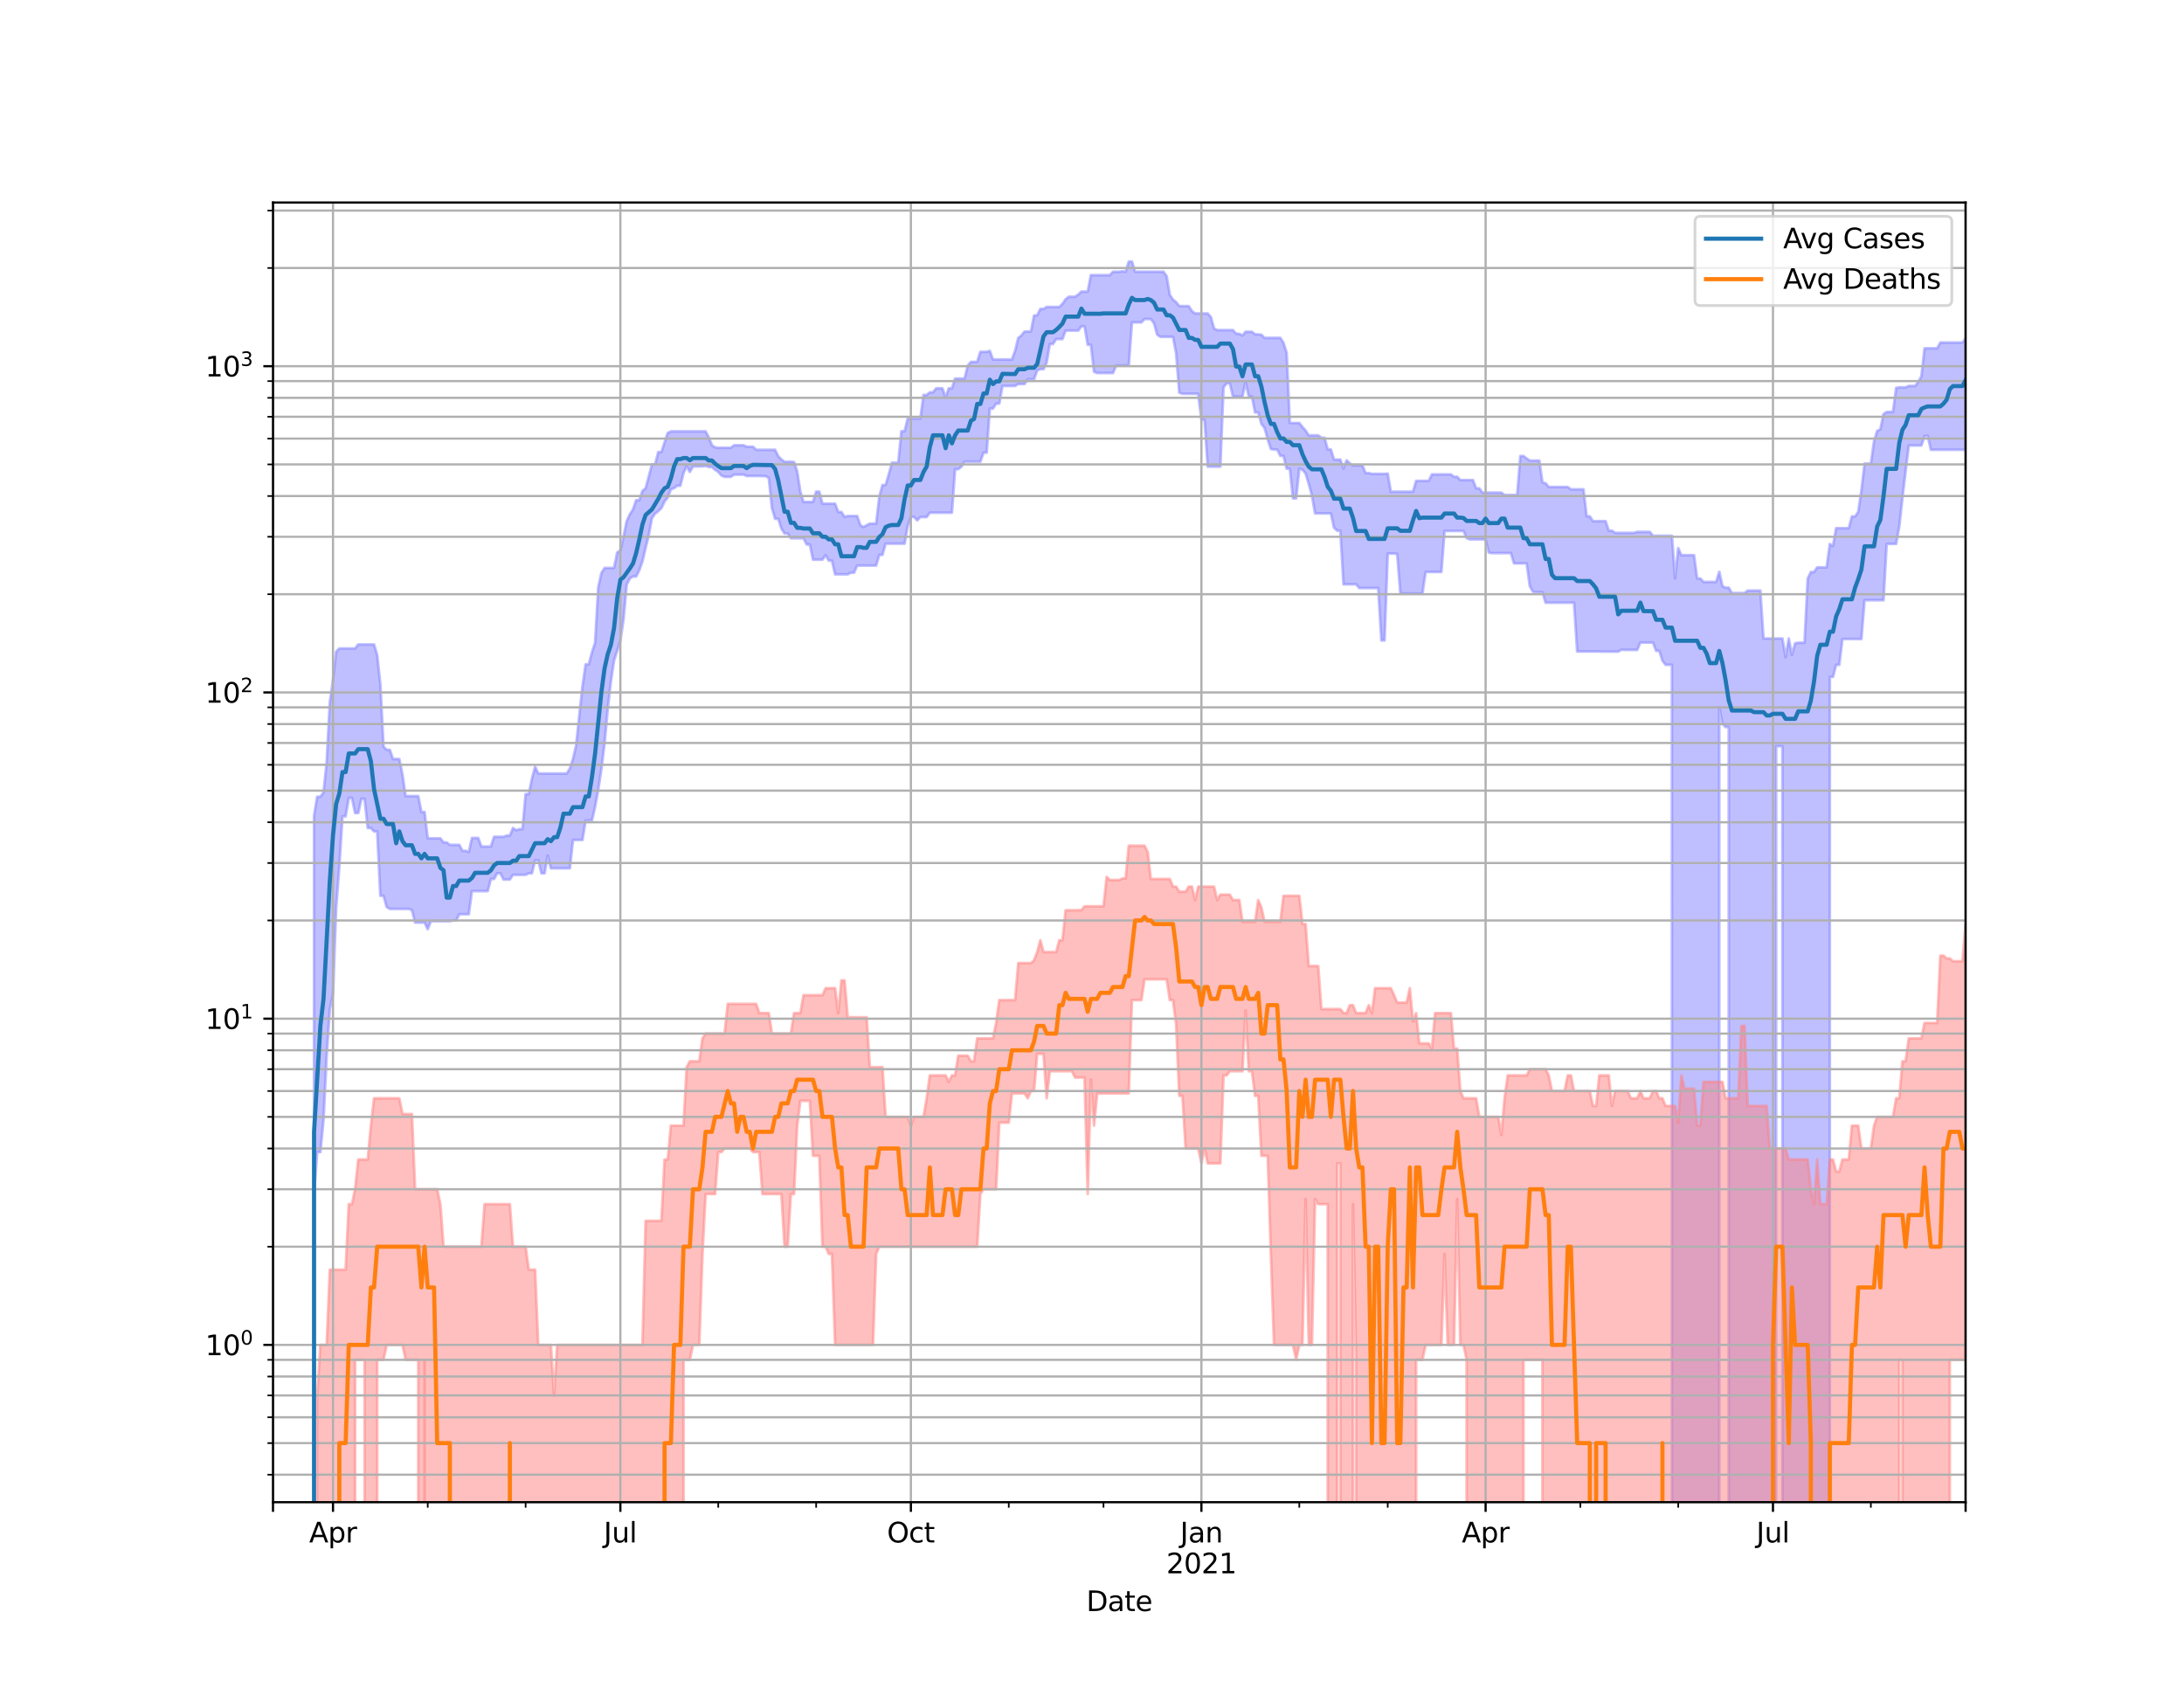 <?xml version="1.0" encoding="utf-8" standalone="no"?>
<!DOCTYPE svg PUBLIC "-//W3C//DTD SVG 1.1//EN"
  "http://www.w3.org/Graphics/SVG/1.1/DTD/svg11.dtd">
<svg height="612pt" version="1.1" viewBox="0 0 792 612" width="792pt" xmlns="http://www.w3.org/2000/svg" xmlns:xlink="http://www.w3.org/1999/xlink">
 <defs>
  <style type="text/css">*{stroke-linecap:butt;stroke-linejoin:round;}</style>
 </defs>
 <g id="figure_1">
  <g id="patch_1">
   <path d="M 0 612 
L 792 612 
L 792 0 
L 0 0 
z
" style="fill:#ffffff;"/>
  </g>
  <g id="axes_1">
   <g id="patch_2">
    <path d="M 99 544.68 
L 712.8 544.68 
L 712.8 73.44 
L 99 73.44 
z
" style="fill:#ffffff;"/>
   </g>
   <g id="PolyCollection_1">
    <path clip-path="url(#p68e2955192)" d="M 99 118777.503 
L 99 118777.503 
L 100.145 118777.503 
L 101.29 118777.503 
L 102.435 118777.503 
L 103.581 118777.503 
L 104.726 118777.503 
L 105.871 118777.503 
L 107.016 118777.503 
L 108.161 118777.503 
L 109.306 118777.503 
L 110.451 118777.503 
L 111.597 118777.503 
L 112.742 118777.503 
L 113.887 295.76 
L 115.032 288.885 
L 116.177 288.885 
L 117.322 287.3 
L 118.468 276.297 
L 119.613 254.634 
L 120.758 246.55 
L 121.903 236.267 
L 123.048 235.124 
L 124.193 235.124 
L 125.338 235.124 
L 126.484 235.124 
L 127.629 235.124 
L 128.774 235.124 
L 129.919 233.676 
L 131.064 233.676 
L 132.209 233.676 
L 133.354 233.676 
L 134.5 233.676 
L 135.645 233.676 
L 136.79 237.554 
L 137.935 248.224 
L 139.08 270.733 
L 140.225 271.876 
L 141.371 271.876 
L 142.516 275.217 
L 143.661 275.217 
L 144.806 275.217 
L 145.951 280.858 
L 147.096 288.671 
L 148.241 288.671 
L 149.387 288.671 
L 150.532 288.671 
L 151.677 288.671 
L 152.822 294.428 
L 153.967 294.428 
L 155.112 303.986 
L 156.257 303.986 
L 157.403 303.986 
L 158.548 303.986 
L 159.693 303.986 
L 160.838 305.446 
L 161.983 305.446 
L 163.128 306.342 
L 164.274 306.342 
L 165.419 306.342 
L 166.564 306.342 
L 167.709 308.496 
L 168.854 308.496 
L 169.999 308.969 
L 171.144 303.843 
L 172.29 303.843 
L 173.435 303.843 
L 174.58 306.948 
L 175.725 306.948 
L 176.87 306.948 
L 178.015 306.948 
L 179.16 303.414 
L 180.306 303.414 
L 181.451 303.414 
L 182.596 303.414 
L 183.741 302.989 
L 184.886 302.989 
L 186.031 300.241 
L 187.176 301.05 
L 188.322 300.644 
L 189.467 300.644 
L 190.612 287.928 
L 191.757 287.928 
L 192.902 282.347 
L 194.047 278.004 
L 195.193 280.493 
L 196.338 280.493 
L 197.483 280.493 
L 198.628 280.493 
L 199.773 280.493 
L 200.918 280.493 
L 202.063 280.493 
L 203.209 280.493 
L 204.354 280.493 
L 205.499 280.493 
L 206.644 278.702 
L 207.789 275.217 
L 208.934 270.209 
L 210.079 259.421 
L 211.225 248.909 
L 212.37 240.898 
L 213.515 240.898 
L 214.66 236.576 
L 215.805 233.057 
L 216.95 212.932 
L 218.096 207.772 
L 219.241 205.925 
L 220.386 205.925 
L 221.531 205.925 
L 222.676 205.925 
L 223.821 200.313 
L 224.966 199.572 
L 226.112 194.582 
L 227.257 188.979 
L 228.402 186.479 
L 229.547 184.727 
L 230.692 181.379 
L 231.837 181.379 
L 232.982 178.025 
L 234.128 177.018 
L 235.273 172.741 
L 236.418 168.37 
L 237.563 168.37 
L 238.708 163.935 
L 239.853 163.935 
L 240.999 160.43 
L 242.144 157.001 
L 243.289 156.412 
L 244.434 156.412 
L 245.579 156.412 
L 246.724 156.412 
L 247.869 156.412 
L 249.015 156.412 
L 250.16 156.412 
L 251.305 156.412 
L 252.45 156.412 
L 253.595 156.412 
L 254.74 156.412 
L 255.885 156.412 
L 257.031 158.615 
L 258.176 161.461 
L 259.321 162.221 
L 260.466 162.358 
L 261.611 162.358 
L 262.756 162.358 
L 263.901 162.358 
L 265.047 162.358 
L 266.192 161.461 
L 267.337 161.461 
L 268.482 161.461 
L 269.627 161.461 
L 270.772 161.976 
L 271.918 161.976 
L 273.063 161.976 
L 274.208 163.094 
L 275.353 163.094 
L 276.498 163.094 
L 277.643 163.094 
L 278.788 163.094 
L 279.934 163.094 
L 281.079 163.094 
L 282.224 165.416 
L 283.369 166.583 
L 284.514 167.464 
L 285.659 167.464 
L 286.804 167.464 
L 287.95 167.524 
L 289.095 170.971 
L 290.24 178.273 
L 291.385 182.018 
L 292.53 182.018 
L 293.675 182.018 
L 294.821 182.018 
L 295.966 178.273 
L 297.111 178.273 
L 298.256 182.624 
L 299.401 182.624 
L 300.546 182.624 
L 301.691 182.624 
L 302.837 182.624 
L 303.982 185.639 
L 305.127 185.639 
L 306.272 187.423 
L 307.417 187.112 
L 308.562 187.112 
L 309.707 187.112 
L 310.853 187.112 
L 311.998 190.442 
L 313.143 191.093 
L 314.288 190.442 
L 315.433 189.877 
L 316.578 189.877 
L 317.724 189.877 
L 318.869 180.034 
L 320.014 175.876 
L 321.159 175.876 
L 322.304 171.986 
L 323.449 167.788 
L 324.594 167.788 
L 325.74 167.788 
L 326.885 156.371 
L 328.03 156.371 
L 329.175 151.785 
L 330.32 151.785 
L 331.465 151.785 
L 332.61 151.785 
L 333.756 151.785 
L 334.901 143.222 
L 336.046 143.222 
L 337.191 142.267 
L 338.336 142.267 
L 339.481 140.805 
L 340.626 140.805 
L 341.772 140.805 
L 342.917 144.117 
L 344.062 140.805 
L 345.207 140.805 
L 346.352 137.272 
L 347.497 137.272 
L 348.643 137.272 
L 349.788 137.272 
L 350.933 132.638 
L 352.078 131.228 
L 353.223 131.228 
L 354.368 131.228 
L 355.513 127.578 
L 356.659 127.578 
L 357.804 127.578 
L 358.949 127.231 
L 360.094 130.349 
L 361.239 130.349 
L 362.384 130.349 
L 363.529 130.349 
L 364.675 130.349 
L 365.82 130.349 
L 366.965 130.363 
L 368.11 127.231 
L 369.255 122.558 
L 370.4 121.619 
L 371.546 120.204 
L 372.691 120.204 
L 373.836 120.204 
L 374.981 114.414 
L 376.126 114.306 
L 377.271 112.02 
L 378.416 112.02 
L 379.562 111.322 
L 380.707 111.322 
L 381.852 111.322 
L 382.997 111.322 
L 384.142 111.322 
L 385.287 110.204 
L 386.432 108.498 
L 387.578 107.603 
L 388.723 107.603 
L 389.868 107.603 
L 391.013 106.807 
L 392.158 105.737 
L 393.303 105.737 
L 394.449 105.737 
L 395.594 99.77 
L 396.739 99.77 
L 397.884 99.77 
L 399.029 99.77 
L 400.174 99.77 
L 401.319 99.77 
L 402.465 99.77 
L 403.61 98.529 
L 404.755 98.529 
L 405.9 98.529 
L 407.045 98.363 
L 408.19 98.51 
L 409.335 94.86 
L 410.481 94.86 
L 411.626 98.51 
L 412.771 98.51 
L 413.916 98.51 
L 415.061 98.51 
L 416.206 98.51 
L 417.351 98.51 
L 418.497 98.51 
L 419.642 98.51 
L 420.787 98.51 
L 421.932 98.51 
L 423.077 100.158 
L 424.222 106.912 
L 425.368 108.652 
L 426.513 109.55 
L 427.658 110.995 
L 428.803 110.995 
L 429.948 110.995 
L 431.093 110.995 
L 432.238 112.801 
L 433.384 113.669 
L 434.529 113.669 
L 435.674 113.669 
L 436.819 113.669 
L 437.964 113.669 
L 439.109 114.97 
L 440.254 119.071 
L 441.4 119.692 
L 442.545 119.692 
L 443.69 119.692 
L 444.835 119.692 
L 445.98 119.692 
L 447.125 119.692 
L 448.271 120.999 
L 449.416 121.035 
L 450.561 121.652 
L 451.706 120.309 
L 452.851 120.309 
L 453.996 120.309 
L 455.141 121.248 
L 456.287 121.248 
L 457.432 121.372 
L 458.577 122.52 
L 459.722 122.52 
L 460.867 122.52 
L 462.012 122.52 
L 463.157 122.52 
L 464.303 122.52 
L 465.448 124.318 
L 466.593 127.974 
L 467.738 153.378 
L 468.883 153.378 
L 470.028 153.378 
L 471.174 153.378 
L 472.319 154.825 
L 473.464 156.103 
L 474.609 157.873 
L 475.754 157.873 
L 476.899 157.873 
L 478.044 157.873 
L 479.19 158.734 
L 480.335 158.734 
L 481.48 162.974 
L 482.625 162.974 
L 483.77 166.643 
L 484.915 166.643 
L 486.06 166.643 
L 487.206 169.871 
L 488.351 166.922 
L 489.496 168.042 
L 490.641 168.782 
L 491.786 168.782 
L 492.931 168.782 
L 494.076 168.782 
L 495.222 171.536 
L 496.367 171.536 
L 497.512 171.832 
L 498.657 171.832 
L 499.802 171.832 
L 500.947 171.832 
L 502.093 171.832 
L 503.238 171.733 
L 504.383 178.36 
L 505.528 178.286 
L 506.673 178.286 
L 507.818 178.286 
L 508.963 178.286 
L 510.109 178.286 
L 511.254 178.286 
L 512.399 178.286 
L 513.544 174.354 
L 514.689 174.354 
L 515.834 174.354 
L 516.979 174.354 
L 518.125 174.354 
L 519.27 172.008 
L 520.415 172.008 
L 521.56 172.008 
L 522.705 172.008 
L 523.85 172.008 
L 524.996 172.008 
L 526.141 172.008 
L 527.286 172.887 
L 528.431 172.887 
L 529.576 174.078 
L 530.721 174.078 
L 531.866 174.078 
L 533.012 174.078 
L 534.157 174.078 
L 535.302 177.067 
L 536.447 177.067 
L 537.592 178.623 
L 538.737 178.623 
L 539.882 178.623 
L 541.028 178.623 
L 542.173 178.623 
L 543.318 178.623 
L 544.463 178.623 
L 545.608 179.496 
L 546.753 179.496 
L 547.899 179.496 
L 549.044 179.496 
L 550.189 179.496 
L 551.334 165.358 
L 552.479 165.358 
L 553.624 166.237 
L 554.769 167.012 
L 555.915 167.012 
L 557.06 167.012 
L 558.205 167.012 
L 559.35 174.946 
L 560.495 175.227 
L 561.64 176.583 
L 562.785 176.583 
L 563.931 176.583 
L 565.076 176.583 
L 566.221 176.583 
L 567.366 176.583 
L 568.511 176.583 
L 569.656 177.421 
L 570.801 177.421 
L 571.947 177.421 
L 573.092 177.421 
L 574.237 177.421 
L 575.382 187.215 
L 576.527 187.215 
L 577.672 188.979 
L 578.818 188.979 
L 579.963 188.979 
L 581.108 188.979 
L 582.253 188.979 
L 583.398 192.421 
L 584.543 192.421 
L 585.688 193.214 
L 586.834 193.214 
L 587.979 193.214 
L 589.124 193.214 
L 590.269 193.214 
L 591.414 193.214 
L 592.559 193.214 
L 593.704 192.866 
L 594.85 192.866 
L 595.995 192.866 
L 597.14 192.866 
L 598.285 192.866 
L 599.43 194.275 
L 600.575 194.275 
L 601.721 194.275 
L 602.866 194.275 
L 604.011 194.275 
L 605.156 194.275 
L 606.301 194.275 
L 607.446 209.687 
L 608.591 198.749 
L 609.737 201.317 
L 610.882 201.317 
L 612.027 201.317 
L 613.172 201.317 
L 614.317 201.317 
L 615.462 209.756 
L 616.607 209.756 
L 617.753 211.012 
L 618.898 211.012 
L 620.043 211.012 
L 621.188 211.012 
L 622.333 211.012 
L 623.478 207.331 
L 624.624 212.518 
L 625.769 213.103 
L 626.914 213.103 
L 628.059 215.053 
L 629.204 215.053 
L 630.349 215.053 
L 631.494 215.053 
L 632.64 215.053 
L 633.785 214.144 
L 634.93 214.144 
L 636.075 214.144 
L 637.22 214.144 
L 638.365 214.144 
L 639.51 231.525 
L 640.656 231.525 
L 641.801 231.525 
L 642.946 231.525 
L 644.091 231.525 
L 645.236 231.525 
L 646.381 231.525 
L 647.526 238.309 
L 648.672 231.525 
L 649.817 237.475 
L 650.962 233.275 
L 652.107 233.057 
L 653.252 233.057 
L 654.397 233.057 
L 655.543 209.779 
L 656.688 207.419 
L 657.833 207.419 
L 658.978 205.734 
L 660.123 205.734 
L 661.268 205.734 
L 662.413 205.734 
L 663.559 197.268 
L 664.704 197.976 
L 665.849 191.527 
L 666.994 191.527 
L 668.139 191.527 
L 669.284 191.527 
L 670.429 191.527 
L 671.575 187.275 
L 672.72 187.275 
L 673.865 185.625 
L 675.01 177.963 
L 676.155 168.114 
L 677.3 168.114 
L 678.446 168.114 
L 679.591 160.053 
L 680.736 156.249 
L 681.881 155.717 
L 683.026 150.181 
L 684.171 149.387 
L 685.316 149.387 
L 686.462 149.387 
L 687.607 140.661 
L 688.752 140.464 
L 689.897 140.464 
L 691.042 140.464 
L 692.187 139.948 
L 693.332 139.948 
L 694.478 139.948 
L 695.623 138.521 
L 696.768 136.46 
L 697.913 126.299 
L 699.058 126.299 
L 700.203 126.299 
L 701.349 126.299 
L 702.494 126.299 
L 703.639 124.209 
L 704.784 124.209 
L 705.929 124.209 
L 707.074 124.209 
L 708.219 124.209 
L 709.365 124.209 
L 710.51 124.209 
L 711.655 124.209 
L 712.8 122.718 
L 712.8 163.085 
L 712.8 163.085 
L 711.655 163.085 
L 710.51 163.085 
L 709.365 163.085 
L 708.219 163.085 
L 707.074 163.085 
L 705.929 163.085 
L 704.784 163.085 
L 703.639 163.085 
L 702.494 163.085 
L 701.349 163.085 
L 700.203 163.085 
L 699.058 158.082 
L 697.913 158.082 
L 696.768 161.524 
L 695.623 161.524 
L 694.478 161.524 
L 693.332 161.524 
L 692.187 161.524 
L 691.042 170.81 
L 689.897 180.487 
L 688.752 190.822 
L 687.607 197.214 
L 686.462 197.214 
L 685.316 197.214 
L 684.171 197.214 
L 683.026 217.64 
L 681.881 217.64 
L 680.736 217.64 
L 679.591 217.64 
L 678.446 217.64 
L 677.3 217.64 
L 676.155 217.64 
L 675.01 231.701 
L 673.865 231.701 
L 672.72 231.701 
L 671.575 231.701 
L 670.429 231.701 
L 669.284 231.701 
L 668.139 231.701 
L 666.994 241.067 
L 665.849 241.067 
L 664.704 245.433 
L 663.559 245.433 
L 662.413 118777.503 
L 661.268 118777.503 
L 660.123 118777.503 
L 658.978 118777.503 
L 657.833 118777.503 
L 656.688 118777.503 
L 655.543 118777.503 
L 654.397 118777.503 
L 653.252 118777.503 
L 652.107 118777.503 
L 650.962 118777.503 
L 649.817 118777.503 
L 648.672 118777.503 
L 647.526 118777.503 
L 646.381 270.583 
L 645.236 270.583 
L 644.091 270.583 
L 642.946 118777.503 
L 641.801 118777.503 
L 640.656 118777.503 
L 639.51 118777.503 
L 638.365 118777.503 
L 637.22 118777.503 
L 636.075 118777.503 
L 634.93 118777.503 
L 633.785 118777.503 
L 632.64 118777.503 
L 631.494 118777.503 
L 630.349 118777.503 
L 629.204 118777.503 
L 628.059 118777.503 
L 626.914 263.638 
L 625.769 263.638 
L 624.624 262.471 
L 623.478 256.484 
L 622.333 118777.503 
L 621.188 118777.503 
L 620.043 118777.503 
L 618.898 118777.503 
L 617.753 118777.503 
L 616.607 118777.503 
L 615.462 118777.503 
L 614.317 118777.503 
L 613.172 118777.503 
L 612.027 118777.503 
L 610.882 118777.503 
L 609.737 118777.503 
L 608.591 118777.503 
L 607.446 118777.503 
L 606.301 241.067 
L 605.156 241.067 
L 604.011 241.067 
L 602.866 239.567 
L 601.721 235.998 
L 600.575 235.998 
L 599.43 232.985 
L 598.285 232.985 
L 597.14 232.985 
L 595.995 232.985 
L 594.85 232.985 
L 593.704 235.654 
L 592.559 235.654 
L 591.414 235.654 
L 590.269 235.654 
L 589.124 235.654 
L 587.979 235.578 
L 586.834 236.267 
L 585.688 236.267 
L 584.543 236.267 
L 583.398 236.267 
L 582.253 236.267 
L 581.108 236.267 
L 579.963 236.228 
L 578.818 236.228 
L 577.672 236.228 
L 576.527 236.228 
L 575.382 236.228 
L 574.237 236.228 
L 573.092 236.228 
L 571.947 236.228 
L 570.801 218.532 
L 569.656 218.532 
L 568.511 218.532 
L 567.366 218.532 
L 566.221 218.532 
L 565.076 218.532 
L 563.931 218.532 
L 562.785 218.532 
L 561.64 218.532 
L 560.495 218.532 
L 559.35 214.748 
L 558.205 214.748 
L 557.06 214.748 
L 555.915 214.546 
L 554.769 212.542 
L 553.624 204.288 
L 552.479 204.288 
L 551.334 204.288 
L 550.189 204.288 
L 549.044 204.288 
L 547.899 200.562 
L 546.753 200.562 
L 545.608 200.562 
L 544.463 200.562 
L 543.318 200.562 
L 542.173 200.562 
L 541.028 200.562 
L 539.882 200.351 
L 538.737 195.583 
L 537.592 195.583 
L 536.447 195.583 
L 535.302 195.583 
L 534.157 195.583 
L 533.012 195.583 
L 531.866 195.097 
L 530.721 192.519 
L 529.576 192.519 
L 528.431 192.519 
L 527.286 192.519 
L 526.141 192.519 
L 524.996 192.519 
L 523.85 192.519 
L 522.705 207.375 
L 521.56 207.375 
L 520.415 207.375 
L 519.27 207.375 
L 518.125 207.375 
L 516.979 207.375 
L 515.834 215.206 
L 514.689 215.206 
L 513.544 215.206 
L 512.399 215.206 
L 511.254 215.206 
L 510.109 215.206 
L 508.963 215.206 
L 507.818 215.028 
L 506.673 200.89 
L 505.528 200.716 
L 504.383 200.716 
L 503.238 200.716 
L 502.093 232.232 
L 500.947 232.232 
L 499.802 213.226 
L 498.657 213.226 
L 497.512 213.226 
L 496.367 213.226 
L 495.222 213.226 
L 494.076 213.226 
L 492.931 213.226 
L 491.786 211.867 
L 490.641 211.867 
L 489.496 211.867 
L 488.351 211.867 
L 487.206 211.867 
L 486.06 192.421 
L 484.915 192.421 
L 483.77 191.382 
L 482.625 186.159 
L 481.48 186.159 
L 480.335 186.159 
L 479.19 186.159 
L 478.044 186.159 
L 476.899 186.159 
L 475.754 179.649 
L 474.609 175.462 
L 473.464 171.679 
L 472.319 170.317 
L 471.174 169.934 
L 470.028 180.709 
L 468.883 180.709 
L 467.738 169.934 
L 466.593 169.934 
L 465.448 165.291 
L 464.303 165.291 
L 463.157 162.992 
L 462.012 162.992 
L 460.867 162.808 
L 459.722 159.264 
L 458.577 155.174 
L 457.432 153.694 
L 456.287 149.558 
L 455.141 149.558 
L 453.996 143.778 
L 452.851 143.778 
L 451.706 138.578 
L 450.561 143.778 
L 449.416 143.778 
L 448.271 143.778 
L 447.125 143.778 
L 445.98 139.023 
L 444.835 139.023 
L 443.69 140.405 
L 442.545 169.198 
L 441.4 169.198 
L 440.254 169.198 
L 439.109 169.198 
L 437.964 169.198 
L 436.819 152.233 
L 435.674 152.233 
L 434.529 142.795 
L 433.384 142.795 
L 432.238 142.795 
L 431.093 142.795 
L 429.948 142.795 
L 428.803 142.795 
L 427.658 142.397 
L 426.513 128.068 
L 425.368 122.138 
L 424.222 122.138 
L 423.077 122.138 
L 421.932 122.138 
L 420.787 122.138 
L 419.642 121.363 
L 418.497 117.239 
L 417.351 115.691 
L 416.206 115.691 
L 415.061 115.691 
L 413.916 116.899 
L 412.771 116.899 
L 411.626 116.899 
L 410.481 116.899 
L 409.335 132.561 
L 408.19 132.561 
L 407.045 132.561 
L 405.9 132.561 
L 404.755 132.561 
L 403.61 135.255 
L 402.465 135.255 
L 401.319 135.255 
L 400.174 135.255 
L 399.029 135.255 
L 397.884 135.255 
L 396.739 134.804 
L 395.594 125.02 
L 394.449 125.02 
L 393.303 118.309 
L 392.158 118.309 
L 391.013 119.868 
L 389.868 119.868 
L 388.723 119.868 
L 387.578 119.868 
L 386.432 119.868 
L 385.287 122.942 
L 384.142 122.942 
L 382.997 122.942 
L 381.852 124.729 
L 380.707 124.729 
L 379.562 131.438 
L 378.416 133.835 
L 377.271 133.835 
L 376.126 134.304 
L 374.981 137.531 
L 373.836 137.531 
L 372.691 137.531 
L 371.546 139.238 
L 370.4 139.238 
L 369.255 139.238 
L 368.11 139.948 
L 366.965 139.948 
L 365.82 139.948 
L 364.675 139.948 
L 363.529 139.948 
L 362.384 146.316 
L 361.239 146.316 
L 360.094 148.153 
L 358.949 148.153 
L 357.804 164.124 
L 356.659 164.124 
L 355.513 167.393 
L 354.368 167.393 
L 353.223 167.393 
L 352.078 167.393 
L 350.933 167.393 
L 349.788 167.393 
L 348.643 169.219 
L 347.497 170.125 
L 346.352 170.125 
L 345.207 185.898 
L 344.062 185.898 
L 342.917 185.898 
L 341.772 185.898 
L 340.626 185.898 
L 339.481 185.898 
L 338.336 185.898 
L 337.191 185.898 
L 336.046 187.483 
L 334.901 187.483 
L 333.756 187.483 
L 332.61 188.673 
L 331.465 187.423 
L 330.32 187.423 
L 329.175 190.743 
L 328.03 197.124 
L 326.885 197.124 
L 325.74 197.124 
L 324.594 197.124 
L 323.449 197.124 
L 322.304 197.124 
L 321.159 197.124 
L 320.014 201.2 
L 318.869 201.2 
L 317.724 205.079 
L 316.578 205.079 
L 315.433 205.079 
L 314.288 205.079 
L 313.143 205.079 
L 311.998 205.079 
L 310.853 205.079 
L 309.707 207.661 
L 308.562 207.661 
L 307.417 208.26 
L 306.272 208.26 
L 305.127 208.26 
L 303.982 208.26 
L 302.837 208.26 
L 301.691 203.285 
L 300.546 203.285 
L 299.401 201.317 
L 298.256 202.922 
L 297.111 202.922 
L 295.966 202.922 
L 294.821 202.922 
L 293.675 197.43 
L 292.53 197.43 
L 291.385 195.167 
L 290.24 195.167 
L 289.095 195.167 
L 287.95 195.167 
L 286.804 195.167 
L 285.659 193.448 
L 284.514 193.448 
L 283.369 191.656 
L 282.224 188.112 
L 281.079 188.112 
L 279.934 184.193 
L 278.788 173.247 
L 277.643 172.64 
L 276.498 172.64 
L 275.353 172.585 
L 274.208 172.585 
L 273.063 172.585 
L 271.918 172.585 
L 270.772 172.585 
L 269.627 172.085 
L 268.482 172.085 
L 267.337 172.085 
L 266.192 172.085 
L 265.047 172.887 
L 263.901 172.887 
L 262.756 172.887 
L 261.611 172.418 
L 260.466 171.112 
L 259.321 170.349 
L 258.176 169.324 
L 257.031 169.324 
L 255.885 168.948 
L 254.74 169.104 
L 253.595 169.104 
L 252.45 169.104 
L 251.305 169.104 
L 250.16 171.112 
L 249.015 169.021 
L 247.869 171.504 
L 246.724 176.127 
L 245.579 176.115 
L 244.434 176.994 
L 243.289 177.409 
L 242.144 180.37 
L 240.999 181.804 
L 239.853 184.249 
L 238.708 185.352 
L 237.563 186.246 
L 236.418 187.857 
L 235.273 194.02 
L 234.128 198.638 
L 232.982 203.549 
L 231.837 206.764 
L 230.692 209.025 
L 229.547 209.025 
L 228.402 209.756 
L 227.257 211.963 
L 226.112 224.573 
L 224.966 232.339 
L 223.821 235.96 
L 222.676 239.485 
L 221.531 247.07 
L 220.386 257.058 
L 219.241 269.542 
L 218.096 278.879 
L 216.95 286.271 
L 215.805 292.552 
L 214.66 297.506 
L 213.515 297.506 
L 212.37 297.506 
L 211.225 304.565 
L 210.079 304.565 
L 208.934 304.565 
L 207.789 304.565 
L 206.644 314.842 
L 205.499 314.842 
L 204.354 314.842 
L 203.209 314.842 
L 202.063 314.842 
L 200.918 314.842 
L 199.773 314.842 
L 198.628 310.253 
L 197.483 316.651 
L 196.338 316.651 
L 195.193 311.905 
L 194.047 311.905 
L 192.902 316.651 
L 191.757 316.651 
L 190.612 317.206 
L 189.467 317.206 
L 188.322 317.206 
L 187.176 317.206 
L 186.031 317.206 
L 184.886 318.909 
L 183.741 318.909 
L 182.596 318.909 
L 181.451 316.651 
L 180.306 316.651 
L 179.16 318.717 
L 178.015 318.717 
L 176.87 323.118 
L 175.725 323.118 
L 174.58 323.118 
L 173.435 323.118 
L 172.29 323.118 
L 171.144 323.118 
L 169.999 331.491 
L 168.854 331.491 
L 167.709 331.491 
L 166.564 331.491 
L 165.419 333.753 
L 164.274 333.753 
L 163.128 334.01 
L 161.983 334.01 
L 160.838 334.01 
L 159.693 334.01 
L 158.548 334.01 
L 157.403 334.01 
L 156.257 334.01 
L 155.112 336.931 
L 153.967 334.529 
L 152.822 334.529 
L 151.677 334.529 
L 150.532 334.529 
L 149.387 330.037 
L 148.241 329.562 
L 147.096 329.562 
L 145.951 329.562 
L 144.806 329.562 
L 143.661 329.562 
L 142.516 329.562 
L 141.371 329.562 
L 140.225 328.856 
L 139.08 324.816 
L 137.935 324.816 
L 136.79 301.459 
L 135.645 301.459 
L 134.5 300.241 
L 133.354 300.241 
L 132.209 289.641 
L 131.064 289.641 
L 129.919 294.788 
L 128.774 294.788 
L 127.629 289.315 
L 126.484 289.315 
L 125.338 296.006 
L 124.193 296.006 
L 123.048 314.136 
L 121.903 329.325 
L 120.758 360.425 
L 119.613 365.886 
L 118.468 382.788 
L 117.322 406.008 
L 116.177 417.734 
L 115.032 417.734 
L 113.887 432.954 
L 112.742 118777.503 
L 111.597 118777.503 
L 110.451 118777.503 
L 109.306 118777.503 
L 108.161 118777.503 
L 107.016 118777.503 
L 105.871 118777.503 
L 104.726 118777.503 
L 103.581 118777.503 
L 102.435 118777.503 
L 101.29 118777.503 
L 100.145 118777.503 
L 99 118777.503 
z
" style="fill:#8080ff;fill-opacity:0.5;stroke:#8080ff;stroke-opacity:0.5;"/>
   </g>
   <g id="PolyCollection_2">
    <path clip-path="url(#p68e2955192)" d="M 99 118777.503 
L 99 118777.503 
L 100.145 118777.503 
L 101.29 118777.503 
L 102.435 118777.503 
L 103.581 118777.503 
L 104.726 118777.503 
L 105.871 118777.503 
L 107.016 118777.503 
L 108.161 118777.503 
L 109.306 118777.503 
L 110.451 118777.503 
L 111.597 118777.503 
L 112.742 118777.503 
L 113.887 118777.503 
L 115.032 505.975 
L 116.177 487.651 
L 117.322 487.651 
L 118.468 487.651 
L 119.613 460.391 
L 120.758 460.391 
L 121.903 460.391 
L 123.048 460.391 
L 124.193 460.391 
L 125.338 460.391 
L 126.484 436.625 
L 127.629 436.625 
L 128.774 431.213 
L 129.919 420.439 
L 131.064 420.439 
L 132.209 420.439 
L 133.354 420.439 
L 134.5 408.149 
L 135.645 398.239 
L 136.79 398.239 
L 137.935 398.239 
L 139.08 398.239 
L 140.225 398.239 
L 141.371 398.239 
L 142.516 398.239 
L 143.661 398.239 
L 144.806 398.239 
L 145.951 403.953 
L 147.096 403.953 
L 148.241 403.953 
L 149.387 403.953 
L 150.532 431.213 
L 151.677 431.213 
L 152.822 431.213 
L 153.967 431.213 
L 155.112 431.213 
L 156.257 431.213 
L 157.403 431.213 
L 158.548 431.213 
L 159.693 436.625 
L 160.838 452.042 
L 161.983 452.042 
L 163.128 452.042 
L 164.274 452.042 
L 165.419 452.042 
L 166.564 452.042 
L 167.709 452.042 
L 168.854 452.042 
L 169.999 452.042 
L 171.144 452.042 
L 172.29 452.042 
L 173.435 452.042 
L 174.58 452.042 
L 175.725 436.625 
L 176.87 436.625 
L 178.015 436.625 
L 179.16 436.625 
L 180.306 436.625 
L 181.451 436.625 
L 182.596 436.625 
L 183.741 436.625 
L 184.886 436.625 
L 186.031 452.042 
L 187.176 452.042 
L 188.322 452.042 
L 189.467 452.042 
L 190.612 452.042 
L 191.757 460.391 
L 192.902 460.391 
L 194.047 460.391 
L 195.193 487.651 
L 196.338 487.651 
L 197.483 487.651 
L 198.628 487.651 
L 199.773 487.651 
L 200.918 505.975 
L 202.063 487.651 
L 203.209 487.651 
L 204.354 487.651 
L 205.499 487.651 
L 206.644 487.651 
L 207.789 487.651 
L 208.934 487.651 
L 210.079 487.651 
L 211.225 487.651 
L 212.37 487.651 
L 213.515 487.651 
L 214.66 487.651 
L 215.805 487.651 
L 216.95 487.651 
L 218.096 487.651 
L 219.241 487.651 
L 220.386 487.651 
L 221.531 487.651 
L 222.676 487.651 
L 223.821 487.651 
L 224.966 487.651 
L 226.112 487.651 
L 227.257 487.651 
L 228.402 487.651 
L 229.547 487.651 
L 230.692 487.651 
L 231.837 487.651 
L 232.982 487.651 
L 234.128 442.676 
L 235.273 442.676 
L 236.418 442.676 
L 237.563 442.676 
L 238.708 442.676 
L 239.853 442.676 
L 240.999 420.439 
L 242.144 420.439 
L 243.289 408.149 
L 244.434 408.149 
L 245.579 408.149 
L 246.724 408.149 
L 247.869 408.149 
L 249.015 386.956 
L 250.16 384.83 
L 251.305 384.83 
L 252.45 384.83 
L 253.595 384.83 
L 254.74 376.516 
L 255.885 374.774 
L 257.031 374.774 
L 258.176 374.774 
L 259.321 374.774 
L 260.466 374.774 
L 261.611 374.774 
L 262.756 374.774 
L 263.901 364 
L 265.047 364 
L 266.192 364 
L 267.337 364 
L 268.482 364 
L 269.627 364 
L 270.772 364 
L 271.918 364 
L 273.063 364 
L 274.208 364 
L 275.353 367.346 
L 276.498 367.346 
L 277.643 367.346 
L 278.788 367.346 
L 279.934 374.774 
L 281.079 374.774 
L 282.224 374.774 
L 283.369 374.774 
L 284.514 374.774 
L 285.659 374.774 
L 286.804 374.774 
L 287.95 367.346 
L 289.095 367.346 
L 290.24 367.346 
L 291.385 360.858 
L 292.53 360.858 
L 293.675 360.858 
L 294.821 360.858 
L 295.966 360.858 
L 297.111 360.858 
L 298.256 360.858 
L 299.401 358.311 
L 300.546 358.311 
L 301.691 358.311 
L 302.837 358.311 
L 303.982 367.346 
L 305.127 355.489 
L 306.272 355.489 
L 307.417 368.85 
L 308.562 368.85 
L 309.707 368.85 
L 310.853 368.85 
L 311.998 368.85 
L 313.143 368.85 
L 314.288 368.85 
L 315.433 386.956 
L 316.578 386.956 
L 317.724 386.956 
L 318.869 386.956 
L 320.014 386.956 
L 321.159 404.97 
L 322.304 404.97 
L 323.449 404.97 
L 324.594 404.97 
L 325.74 404.97 
L 326.885 404.97 
L 328.03 404.97 
L 329.175 404.97 
L 330.32 408.149 
L 331.465 404.97 
L 332.61 404.97 
L 333.756 404.97 
L 334.901 404.97 
L 336.046 398.239 
L 337.191 389.935 
L 338.336 389.935 
L 339.481 389.935 
L 340.626 389.935 
L 341.772 389.935 
L 342.917 389.935 
L 344.062 392.288 
L 345.207 389.935 
L 346.352 389.935 
L 347.497 382.788 
L 348.643 382.788 
L 349.788 382.788 
L 350.933 382.788 
L 352.078 384.83 
L 353.223 384.83 
L 354.368 376.516 
L 355.513 376.516 
L 356.659 376.516 
L 357.804 376.516 
L 358.949 376.516 
L 360.094 376.516 
L 361.239 370.926 
L 362.384 362.63 
L 363.529 362.63 
L 364.675 362.63 
L 365.82 362.63 
L 366.965 362.63 
L 368.11 362.63 
L 369.255 349.221 
L 370.4 349.221 
L 371.546 349.221 
L 372.691 349.221 
L 373.836 349.221 
L 374.981 348.19 
L 376.126 345.216 
L 377.271 340.907 
L 378.416 345.216 
L 379.562 345.216 
L 380.707 345.216 
L 381.852 345.216 
L 382.997 345.216 
L 384.142 340.907 
L 385.287 340.907 
L 386.432 330.037 
L 387.578 330.037 
L 388.723 330.037 
L 389.868 330.037 
L 391.013 330.037 
L 392.158 330.037 
L 393.303 328.623 
L 394.449 328.623 
L 395.594 328.623 
L 396.739 328.623 
L 397.884 328.623 
L 399.029 328.623 
L 400.174 328.623 
L 401.319 317.956 
L 402.465 319.102 
L 403.61 319.102 
L 404.755 319.102 
L 405.9 319.102 
L 407.045 318.526 
L 408.19 318.526 
L 409.335 306.644 
L 410.481 306.644 
L 411.626 306.644 
L 412.771 306.644 
L 413.916 306.644 
L 415.061 306.644 
L 416.206 308.969 
L 417.351 318.717 
L 418.497 318.717 
L 419.642 318.717 
L 420.787 318.717 
L 421.932 318.717 
L 423.077 318.717 
L 424.222 318.717 
L 425.368 321.474 
L 426.513 321.474 
L 427.658 323.327 
L 428.803 323.327 
L 429.948 323.327 
L 431.093 321.474 
L 432.238 321.474 
L 433.384 326.35 
L 434.529 321.474 
L 435.674 321.474 
L 436.819 321.474 
L 437.964 321.474 
L 439.109 321.474 
L 440.254 321.474 
L 441.4 326.35 
L 442.545 324.386 
L 443.69 324.386 
L 444.835 324.386 
L 445.98 324.386 
L 447.125 326.35 
L 448.271 326.35 
L 449.416 326.35 
L 450.561 334.269 
L 451.706 334.269 
L 452.851 334.269 
L 453.996 334.269 
L 455.141 334.269 
L 456.287 326.35 
L 457.432 329.09 
L 458.577 334.269 
L 459.722 334.269 
L 460.867 334.269 
L 462.012 334.269 
L 463.157 334.269 
L 464.303 334.269 
L 465.448 324.816 
L 466.593 324.816 
L 467.738 324.816 
L 468.883 324.816 
L 470.028 324.816 
L 471.174 324.816 
L 472.319 335.053 
L 473.464 335.053 
L 474.609 350.273 
L 475.754 350.273 
L 476.899 350.273 
L 478.044 350.273 
L 479.19 365.886 
L 480.335 365.886 
L 481.48 365.886 
L 482.625 365.886 
L 483.77 365.886 
L 484.915 365.886 
L 486.06 365.886 
L 487.206 367.346 
L 488.351 367.346 
L 489.496 364.465 
L 490.641 364.465 
L 491.786 367.346 
L 492.931 367.346 
L 494.076 367.346 
L 495.222 367.346 
L 496.367 364.465 
L 497.512 367.346 
L 498.657 358.311 
L 499.802 358.311 
L 500.947 358.311 
L 502.093 358.311 
L 503.238 358.311 
L 504.383 358.311 
L 505.528 360.858 
L 506.673 363.539 
L 507.818 363.539 
L 508.963 363.539 
L 510.109 363.539 
L 511.254 358.311 
L 512.399 370.399 
L 513.544 367.346 
L 514.689 378.318 
L 515.834 378.318 
L 516.979 378.318 
L 518.125 378.318 
L 519.27 380.187 
L 520.415 367.346 
L 521.56 367.346 
L 522.705 367.346 
L 523.85 367.346 
L 524.996 367.346 
L 526.141 367.346 
L 527.286 380.187 
L 528.431 380.187 
L 529.576 395.604 
L 530.721 398.239 
L 531.866 398.239 
L 533.012 398.239 
L 534.157 398.239 
L 535.302 398.239 
L 536.447 404.97 
L 537.592 404.97 
L 538.737 404.97 
L 539.882 404.97 
L 541.028 404.97 
L 542.173 404.97 
L 543.318 404.97 
L 544.463 411.537 
L 545.608 398.239 
L 546.753 389.935 
L 547.899 389.935 
L 549.044 389.935 
L 550.189 389.935 
L 551.334 389.935 
L 552.479 389.935 
L 553.624 389.935 
L 554.769 387.685 
L 555.915 387.685 
L 557.06 387.685 
L 558.205 387.685 
L 559.35 387.685 
L 560.495 387.685 
L 561.64 389.935 
L 562.785 395.604 
L 563.931 395.604 
L 565.076 395.604 
L 566.221 395.604 
L 567.366 395.604 
L 568.511 389.935 
L 569.656 389.935 
L 570.801 395.604 
L 571.947 395.604 
L 573.092 395.604 
L 574.237 395.604 
L 575.382 395.604 
L 576.527 395.604 
L 577.672 401.016 
L 578.818 401.016 
L 579.963 389.935 
L 581.108 389.935 
L 582.253 389.935 
L 583.398 389.935 
L 584.543 401.016 
L 585.688 395.604 
L 586.834 395.604 
L 587.979 395.604 
L 589.124 395.604 
L 590.269 395.604 
L 591.414 398.239 
L 592.559 398.239 
L 593.704 398.239 
L 594.85 395.604 
L 595.995 398.239 
L 597.14 398.239 
L 598.285 398.239 
L 599.43 395.604 
L 600.575 395.604 
L 601.721 398.239 
L 602.866 398.239 
L 604.011 401.016 
L 605.156 401.016 
L 606.301 401.016 
L 607.446 401.016 
L 608.591 407.067 
L 609.737 389.935 
L 610.882 394.755 
L 612.027 394.755 
L 613.172 394.755 
L 614.317 394.755 
L 615.462 408.149 
L 616.607 408.149 
L 617.753 392.288 
L 618.898 392.288 
L 620.043 392.288 
L 621.188 392.288 
L 622.333 392.288 
L 623.478 392.288 
L 624.624 392.288 
L 625.769 398.239 
L 626.914 398.239 
L 628.059 398.239 
L 629.204 398.239 
L 630.349 398.239 
L 631.494 371.996 
L 632.64 371.996 
L 633.785 401.016 
L 634.93 401.016 
L 636.075 401.016 
L 637.22 401.016 
L 638.365 401.016 
L 639.51 401.016 
L 640.656 401.016 
L 641.801 416.434 
L 642.946 416.434 
L 644.091 416.434 
L 645.236 416.434 
L 646.381 416.434 
L 647.526 416.434 
L 648.672 420.439 
L 649.817 420.439 
L 650.962 420.439 
L 652.107 420.439 
L 653.252 420.439 
L 654.397 420.439 
L 655.543 420.439 
L 656.688 431.213 
L 657.833 436.625 
L 658.978 420.439 
L 660.123 436.625 
L 661.268 436.625 
L 662.413 436.625 
L 663.559 420.439 
L 664.704 420.439 
L 665.849 424.783 
L 666.994 424.783 
L 668.139 420.439 
L 669.284 420.439 
L 670.429 420.439 
L 671.575 408.149 
L 672.72 408.149 
L 673.865 408.149 
L 675.01 416.434 
L 676.155 416.434 
L 677.3 416.434 
L 678.446 416.434 
L 679.591 408.149 
L 680.736 404.97 
L 681.881 404.97 
L 683.026 404.97 
L 684.171 404.97 
L 685.316 404.97 
L 686.462 404.97 
L 687.607 398.239 
L 688.752 398.239 
L 689.897 384.83 
L 691.042 384.83 
L 692.187 376.516 
L 693.332 376.516 
L 694.478 376.516 
L 695.623 376.516 
L 696.768 376.516 
L 697.913 370.926 
L 699.058 370.926 
L 700.203 370.926 
L 701.349 370.926 
L 702.494 370.926 
L 703.639 346.517 
L 704.784 346.517 
L 705.929 347.514 
L 707.074 347.514 
L 708.219 348.532 
L 709.365 348.532 
L 710.51 348.532 
L 711.655 348.532 
L 712.8 335.317 
L 712.8 493.064 
L 712.8 493.064 
L 711.655 493.064 
L 710.51 493.064 
L 709.365 493.064 
L 708.219 493.064 
L 707.074 493.064 
L 705.929 118777.503 
L 704.784 118777.503 
L 703.639 118777.503 
L 702.494 118777.503 
L 701.349 118777.503 
L 700.203 118777.503 
L 699.058 118777.503 
L 697.913 118777.503 
L 696.768 118777.503 
L 695.623 118777.503 
L 694.478 118777.503 
L 693.332 118777.503 
L 692.187 118777.503 
L 691.042 118777.503 
L 689.897 493.064 
L 688.752 493.064 
L 687.607 118777.503 
L 686.462 118777.503 
L 685.316 118777.503 
L 684.171 118777.503 
L 683.026 118777.503 
L 681.881 118777.503 
L 680.736 118777.503 
L 679.591 118777.503 
L 678.446 118777.503 
L 677.3 118777.503 
L 676.155 118777.503 
L 675.01 118777.503 
L 673.865 118777.503 
L 672.72 118777.503 
L 671.575 118777.503 
L 670.429 118777.503 
L 669.284 118777.503 
L 668.139 118777.503 
L 666.994 118777.503 
L 665.849 118777.503 
L 664.704 118777.503 
L 663.559 118777.503 
L 662.413 118777.503 
L 661.268 118777.503 
L 660.123 118777.503 
L 658.978 118777.503 
L 657.833 118777.503 
L 656.688 118777.503 
L 655.543 118777.503 
L 654.397 118777.503 
L 653.252 118777.503 
L 652.107 118777.503 
L 650.962 118777.503 
L 649.817 118777.503 
L 648.672 118777.503 
L 647.526 118777.503 
L 646.381 118777.503 
L 645.236 118777.503 
L 644.091 118777.503 
L 642.946 118777.503 
L 641.801 118777.503 
L 640.656 118777.503 
L 639.51 118777.503 
L 638.365 118777.503 
L 637.22 118777.503 
L 636.075 118777.503 
L 634.93 118777.503 
L 633.785 118777.503 
L 632.64 118777.503 
L 631.494 118777.503 
L 630.349 118777.503 
L 629.204 118777.503 
L 628.059 118777.503 
L 626.914 118777.503 
L 625.769 118777.503 
L 624.624 118777.503 
L 623.478 118777.503 
L 622.333 118777.503 
L 621.188 118777.503 
L 620.043 118777.503 
L 618.898 118777.503 
L 617.753 118777.503 
L 616.607 118777.503 
L 615.462 118777.503 
L 614.317 118777.503 
L 613.172 118777.503 
L 612.027 118777.503 
L 610.882 118777.503 
L 609.737 118777.503 
L 608.591 118777.503 
L 607.446 118777.503 
L 606.301 118777.503 
L 605.156 118777.503 
L 604.011 118777.503 
L 602.866 118777.503 
L 601.721 118777.503 
L 600.575 118777.503 
L 599.43 118777.503 
L 598.285 118777.503 
L 597.14 118777.503 
L 595.995 118777.503 
L 594.85 118777.503 
L 593.704 118777.503 
L 592.559 118777.503 
L 591.414 118777.503 
L 590.269 118777.503 
L 589.124 118777.503 
L 587.979 118777.503 
L 586.834 118777.503 
L 585.688 118777.503 
L 584.543 118777.503 
L 583.398 118777.503 
L 582.253 118777.503 
L 581.108 118777.503 
L 579.963 118777.503 
L 578.818 118777.503 
L 577.672 118777.503 
L 576.527 118777.503 
L 575.382 118777.503 
L 574.237 118777.503 
L 573.092 118777.503 
L 571.947 118777.503 
L 570.801 118777.503 
L 569.656 118777.503 
L 568.511 118777.503 
L 567.366 118777.503 
L 566.221 118777.503 
L 565.076 118777.503 
L 563.931 118777.503 
L 562.785 118777.503 
L 561.64 118777.503 
L 560.495 118777.503 
L 559.35 493.064 
L 558.205 493.064 
L 557.06 493.064 
L 555.915 493.064 
L 554.769 493.064 
L 553.624 493.064 
L 552.479 493.064 
L 551.334 118777.503 
L 550.189 118777.503 
L 549.044 118777.503 
L 547.899 118777.503 
L 546.753 118777.503 
L 545.608 118777.503 
L 544.463 118777.503 
L 543.318 118777.503 
L 542.173 118777.503 
L 541.028 118777.503 
L 539.882 118777.503 
L 538.737 118777.503 
L 537.592 118777.503 
L 536.447 118777.503 
L 535.302 118777.503 
L 534.157 118777.503 
L 533.012 118777.503 
L 531.866 493.064 
L 530.721 487.651 
L 529.576 487.651 
L 528.431 434.757 
L 527.286 487.651 
L 526.141 487.651 
L 524.996 487.651 
L 523.85 454.677 
L 522.705 487.651 
L 521.56 487.651 
L 520.415 487.651 
L 519.27 487.651 
L 518.125 487.651 
L 516.979 487.651 
L 515.834 493.064 
L 514.689 493.064 
L 513.544 493.064 
L 512.399 118777.503 
L 511.254 118777.503 
L 510.109 118777.503 
L 508.963 118777.503 
L 507.818 118777.503 
L 506.673 118777.503 
L 505.528 118777.503 
L 504.383 118777.503 
L 503.238 118777.503 
L 502.093 118777.503 
L 500.947 118777.503 
L 499.802 118777.503 
L 498.657 118777.503 
L 497.512 118777.503 
L 496.367 118777.503 
L 495.222 118777.503 
L 494.076 118777.503 
L 492.931 118777.503 
L 491.786 493.064 
L 490.641 436.625 
L 489.496 118777.503 
L 488.351 118777.503 
L 487.206 118777.503 
L 486.06 421.846 
L 484.915 421.846 
L 483.77 118777.503 
L 482.625 118777.503 
L 481.48 436.625 
L 480.335 436.625 
L 479.19 436.625 
L 478.044 436.625 
L 476.899 434.757 
L 475.754 487.651 
L 474.609 487.651 
L 473.464 434.757 
L 472.319 487.651 
L 471.174 487.651 
L 470.028 493.064 
L 468.883 487.651 
L 467.738 487.651 
L 466.593 487.651 
L 465.448 487.651 
L 464.303 487.651 
L 463.157 487.651 
L 462.012 487.651 
L 460.867 454.677 
L 459.722 419.069 
L 458.577 419.069 
L 457.432 419.069 
L 456.287 397.345 
L 455.141 397.345 
L 453.996 388.424 
L 452.851 388.424 
L 451.706 366.368 
L 450.561 388.424 
L 449.416 388.424 
L 448.271 388.424 
L 447.125 388.424 
L 445.98 388.424 
L 444.835 389.935 
L 443.69 389.935 
L 442.545 421.846 
L 441.4 421.846 
L 440.254 421.846 
L 439.109 421.846 
L 437.964 421.846 
L 436.819 416.434 
L 435.674 421.846 
L 434.529 416.434 
L 433.384 416.434 
L 432.238 416.434 
L 431.093 416.434 
L 429.948 416.434 
L 428.803 397.345 
L 427.658 397.345 
L 426.513 371.458 
L 425.368 362.63 
L 424.222 362.63 
L 423.077 355.099 
L 421.932 355.099 
L 420.787 355.099 
L 419.642 355.099 
L 418.497 355.099 
L 417.351 355.099 
L 416.206 355.099 
L 415.061 355.099 
L 413.916 362.63 
L 412.771 362.63 
L 411.626 362.63 
L 410.481 362.63 
L 409.335 396.467 
L 408.19 396.467 
L 407.045 396.467 
L 405.9 396.467 
L 404.755 396.467 
L 403.61 396.467 
L 402.465 396.467 
L 401.319 396.467 
L 400.174 396.467 
L 399.029 396.467 
L 397.884 396.467 
L 396.739 408.149 
L 395.594 391.492 
L 394.449 432.954 
L 393.303 390.707 
L 392.158 390.707 
L 391.013 390.707 
L 389.868 390.707 
L 388.723 388.424 
L 387.578 388.424 
L 386.432 388.424 
L 385.287 388.424 
L 384.142 388.424 
L 382.997 388.424 
L 381.852 388.424 
L 380.707 388.424 
L 379.562 398.239 
L 378.416 382.125 
L 377.271 382.125 
L 376.126 382.125 
L 374.981 395.604 
L 373.836 395.604 
L 372.691 398.239 
L 371.546 396.467 
L 370.4 396.467 
L 369.255 396.467 
L 368.11 396.467 
L 366.965 396.467 
L 365.82 407.067 
L 364.675 407.067 
L 363.529 407.067 
L 362.384 407.067 
L 361.239 431.213 
L 360.094 431.213 
L 358.949 431.213 
L 357.804 431.213 
L 356.659 431.213 
L 355.513 432.954 
L 354.368 452.042 
L 353.223 452.042 
L 352.078 452.042 
L 350.933 452.042 
L 349.788 452.042 
L 348.643 452.042 
L 347.497 452.042 
L 346.352 452.042 
L 345.207 452.042 
L 344.062 452.042 
L 342.917 452.042 
L 341.772 452.042 
L 340.626 452.042 
L 339.481 452.042 
L 338.336 452.042 
L 337.191 452.042 
L 336.046 452.042 
L 334.901 452.042 
L 333.756 452.042 
L 332.61 452.042 
L 331.465 452.042 
L 330.32 452.042 
L 329.175 452.042 
L 328.03 452.042 
L 326.885 452.042 
L 325.74 452.042 
L 324.594 452.042 
L 323.449 452.042 
L 322.304 452.042 
L 321.159 452.042 
L 320.014 452.042 
L 318.869 452.042 
L 317.724 454.677 
L 316.578 487.651 
L 315.433 487.651 
L 314.288 487.651 
L 313.143 487.651 
L 311.998 487.651 
L 310.853 487.651 
L 309.707 487.651 
L 308.562 487.651 
L 307.417 487.651 
L 306.272 487.651 
L 305.127 487.651 
L 303.982 487.651 
L 302.837 487.651 
L 301.691 454.677 
L 300.546 454.677 
L 299.401 452.042 
L 298.256 452.042 
L 297.111 419.069 
L 295.966 419.069 
L 294.821 419.069 
L 293.675 399.148 
L 292.53 399.148 
L 291.385 399.148 
L 290.24 399.148 
L 289.095 408.149 
L 287.95 432.954 
L 286.804 432.954 
L 285.659 452.042 
L 284.514 452.042 
L 283.369 432.954 
L 282.224 432.954 
L 281.079 432.954 
L 279.934 432.954 
L 278.788 432.954 
L 277.643 432.954 
L 276.498 432.954 
L 275.353 417.734 
L 274.208 417.734 
L 273.063 417.734 
L 271.918 416.434 
L 270.772 416.434 
L 269.627 416.434 
L 268.482 416.434 
L 267.337 416.434 
L 266.192 416.434 
L 265.047 416.434 
L 263.901 416.434 
L 262.756 416.434 
L 261.611 417.734 
L 260.466 417.734 
L 259.321 432.954 
L 258.176 432.954 
L 257.031 432.954 
L 255.885 432.954 
L 254.74 454.677 
L 253.595 487.651 
L 252.45 487.651 
L 251.305 487.651 
L 250.16 493.064 
L 249.015 493.064 
L 247.869 493.064 
L 246.724 118777.503 
L 245.579 118777.503 
L 244.434 118777.503 
L 243.289 118777.503 
L 242.144 118777.503 
L 240.999 118777.503 
L 239.853 118777.503 
L 238.708 118777.503 
L 237.563 118777.503 
L 236.418 118777.503 
L 235.273 118777.503 
L 234.128 118777.503 
L 232.982 118777.503 
L 231.837 118777.503 
L 230.692 118777.503 
L 229.547 118777.503 
L 228.402 118777.503 
L 227.257 118777.503 
L 226.112 118777.503 
L 224.966 118777.503 
L 223.821 118777.503 
L 222.676 118777.503 
L 221.531 118777.503 
L 220.386 118777.503 
L 219.241 118777.503 
L 218.096 118777.503 
L 216.95 118777.503 
L 215.805 118777.503 
L 214.66 118777.503 
L 213.515 118777.503 
L 212.37 118777.503 
L 211.225 118777.503 
L 210.079 118777.503 
L 208.934 118777.503 
L 207.789 118777.503 
L 206.644 118777.503 
L 205.499 118777.503 
L 204.354 118777.503 
L 203.209 118777.503 
L 202.063 118777.503 
L 200.918 118777.503 
L 199.773 118777.503 
L 198.628 118777.503 
L 197.483 118777.503 
L 196.338 118777.503 
L 195.193 118777.503 
L 194.047 118777.503 
L 192.902 118777.503 
L 191.757 118777.503 
L 190.612 118777.503 
L 189.467 118777.503 
L 188.322 118777.503 
L 187.176 118777.503 
L 186.031 118777.503 
L 184.886 118777.503 
L 183.741 118777.503 
L 182.596 118777.503 
L 181.451 118777.503 
L 180.306 118777.503 
L 179.16 118777.503 
L 178.015 118777.503 
L 176.87 118777.503 
L 175.725 118777.503 
L 174.58 118777.503 
L 173.435 118777.503 
L 172.29 118777.503 
L 171.144 118777.503 
L 169.999 118777.503 
L 168.854 118777.503 
L 167.709 118777.503 
L 166.564 118777.503 
L 165.419 118777.503 
L 164.274 118777.503 
L 163.128 118777.503 
L 161.983 118777.503 
L 160.838 118777.503 
L 159.693 118777.503 
L 158.548 118777.503 
L 157.403 118777.503 
L 156.257 118777.503 
L 155.112 118777.503 
L 153.967 493.064 
L 152.822 118777.503 
L 151.677 493.064 
L 150.532 493.064 
L 149.387 493.064 
L 148.241 493.064 
L 147.096 493.064 
L 145.951 487.651 
L 144.806 487.651 
L 143.661 487.651 
L 142.516 487.651 
L 141.371 487.651 
L 140.225 487.651 
L 139.08 493.064 
L 137.935 493.064 
L 136.79 493.064 
L 135.645 118777.503 
L 134.5 118777.503 
L 133.354 118777.503 
L 132.209 493.064 
L 131.064 493.064 
L 129.919 493.064 
L 128.774 493.064 
L 127.629 118777.503 
L 126.484 118777.503 
L 125.338 118777.503 
L 124.193 118777.503 
L 123.048 118777.503 
L 121.903 118777.503 
L 120.758 118777.503 
L 119.613 118777.503 
L 118.468 118777.503 
L 117.322 118777.503 
L 116.177 118777.503 
L 115.032 118777.503 
L 113.887 118777.503 
L 112.742 118777.503 
L 111.597 118777.503 
L 110.451 118777.503 
L 109.306 118777.503 
L 108.161 118777.503 
L 107.016 118777.503 
L 105.871 118777.503 
L 104.726 118777.503 
L 103.581 118777.503 
L 102.435 118777.503 
L 101.29 118777.503 
L 100.145 118777.503 
L 99 118777.503 
z
" style="fill:#ff8080;fill-opacity:0.5;stroke:#ff8080;stroke-opacity:0.5;"/>
   </g>
   <g id="matplotlib.axis_1">
    <g id="xtick_1">
     <g id="line2d_1">
      <path clip-path="url(#p68e2955192)" d="M 99 544.68 
L 99 73.44 
" style="fill:none;stroke:#b0b0b0;stroke-linecap:square;stroke-width:0.8;"/>
     </g>
     <g id="line2d_2">
      <defs>
       <path d="M 0 0 
L 0 3.5 
" id="m4abed1d830" style="stroke:#000000;stroke-width:0.8;"/>
      </defs>
      <g>
       <use style="stroke:#000000;stroke-width:0.8;" x="99" xlink:href="#m4abed1d830" y="544.68"/>
      </g>
     </g>
    </g>
    <g id="xtick_2">
     <g id="line2d_3">
      <path clip-path="url(#p68e2955192)" d="M 120.758 544.68 
L 120.758 73.44 
" style="fill:none;stroke:#b0b0b0;stroke-linecap:square;stroke-width:0.8;"/>
     </g>
     <g id="line2d_4">
      <g>
       <use style="stroke:#000000;stroke-width:0.8;" x="120.758" xlink:href="#m4abed1d830" y="544.68"/>
      </g>
     </g>
     <g id="text_1">
      <!-- Apr -->
      <g transform="translate(112.108 559.278)scale(0.1 -0.1)">
       <defs>
        <path d="M 2188 4044 
L 1331 1722 
L 3047 1722 
L 2188 4044 
z
M 1831 4666 
L 2547 4666 
L 4325 0 
L 3669 0 
L 3244 1197 
L 1141 1197 
L 716 0 
L 50 0 
L 1831 4666 
z
" id="DejaVuSans-41" transform="scale(0.016)"/>
        <path d="M 1159 525 
L 1159 -1331 
L 581 -1331 
L 581 3500 
L 1159 3500 
L 1159 2969 
Q 1341 3281 1617 3432 
Q 1894 3584 2278 3584 
Q 2916 3584 3314 3078 
Q 3713 2572 3713 1747 
Q 3713 922 3314 415 
Q 2916 -91 2278 -91 
Q 1894 -91 1617 61 
Q 1341 213 1159 525 
z
M 3116 1747 
Q 3116 2381 2855 2742 
Q 2594 3103 2138 3103 
Q 1681 3103 1420 2742 
Q 1159 2381 1159 1747 
Q 1159 1113 1420 752 
Q 1681 391 2138 391 
Q 2594 391 2855 752 
Q 3116 1113 3116 1747 
z
" id="DejaVuSans-70" transform="scale(0.016)"/>
        <path d="M 2631 2963 
Q 2534 3019 2420 3045 
Q 2306 3072 2169 3072 
Q 1681 3072 1420 2755 
Q 1159 2438 1159 1844 
L 1159 0 
L 581 0 
L 581 3500 
L 1159 3500 
L 1159 2956 
Q 1341 3275 1631 3429 
Q 1922 3584 2338 3584 
Q 2397 3584 2469 3576 
Q 2541 3569 2628 3553 
L 2631 2963 
z
" id="DejaVuSans-72" transform="scale(0.016)"/>
       </defs>
       <use xlink:href="#DejaVuSans-41"/>
       <use x="68.408" xlink:href="#DejaVuSans-70"/>
       <use x="131.885" xlink:href="#DejaVuSans-72"/>
      </g>
     </g>
    </g>
    <g id="xtick_3">
     <g id="line2d_5">
      <path clip-path="url(#p68e2955192)" d="M 224.966 544.68 
L 224.966 73.44 
" style="fill:none;stroke:#b0b0b0;stroke-linecap:square;stroke-width:0.8;"/>
     </g>
     <g id="line2d_6">
      <g>
       <use style="stroke:#000000;stroke-width:0.8;" x="224.966" xlink:href="#m4abed1d830" y="544.68"/>
      </g>
     </g>
     <g id="text_2">
      <!-- Jul -->
      <g transform="translate(218.934 559.278)scale(0.1 -0.1)">
       <defs>
        <path d="M 628 4666 
L 1259 4666 
L 1259 325 
Q 1259 -519 939 -900 
Q 619 -1281 -91 -1281 
L -331 -1281 
L -331 -750 
L -134 -750 
Q 284 -750 456 -515 
Q 628 -281 628 325 
L 628 4666 
z
" id="DejaVuSans-4a" transform="scale(0.016)"/>
        <path d="M 544 1381 
L 544 3500 
L 1119 3500 
L 1119 1403 
Q 1119 906 1312 657 
Q 1506 409 1894 409 
Q 2359 409 2629 706 
Q 2900 1003 2900 1516 
L 2900 3500 
L 3475 3500 
L 3475 0 
L 2900 0 
L 2900 538 
Q 2691 219 2414 64 
Q 2138 -91 1772 -91 
Q 1169 -91 856 284 
Q 544 659 544 1381 
z
M 1991 3584 
L 1991 3584 
z
" id="DejaVuSans-75" transform="scale(0.016)"/>
        <path d="M 603 4863 
L 1178 4863 
L 1178 0 
L 603 0 
L 603 4863 
z
" id="DejaVuSans-6c" transform="scale(0.016)"/>
       </defs>
       <use xlink:href="#DejaVuSans-4a"/>
       <use x="29.492" xlink:href="#DejaVuSans-75"/>
       <use x="92.871" xlink:href="#DejaVuSans-6c"/>
      </g>
     </g>
    </g>
    <g id="xtick_4">
     <g id="line2d_7">
      <path clip-path="url(#p68e2955192)" d="M 330.32 544.68 
L 330.32 73.44 
" style="fill:none;stroke:#b0b0b0;stroke-linecap:square;stroke-width:0.8;"/>
     </g>
     <g id="line2d_8">
      <g>
       <use style="stroke:#000000;stroke-width:0.8;" x="330.32" xlink:href="#m4abed1d830" y="544.68"/>
      </g>
     </g>
     <g id="text_3">
      <!-- Oct -->
      <g transform="translate(321.675 559.278)scale(0.1 -0.1)">
       <defs>
        <path d="M 2522 4238 
Q 1834 4238 1429 3725 
Q 1025 3213 1025 2328 
Q 1025 1447 1429 934 
Q 1834 422 2522 422 
Q 3209 422 3611 934 
Q 4013 1447 4013 2328 
Q 4013 3213 3611 3725 
Q 3209 4238 2522 4238 
z
M 2522 4750 
Q 3503 4750 4090 4092 
Q 4678 3434 4678 2328 
Q 4678 1225 4090 567 
Q 3503 -91 2522 -91 
Q 1538 -91 948 565 
Q 359 1222 359 2328 
Q 359 3434 948 4092 
Q 1538 4750 2522 4750 
z
" id="DejaVuSans-4f" transform="scale(0.016)"/>
        <path d="M 3122 3366 
L 3122 2828 
Q 2878 2963 2633 3030 
Q 2388 3097 2138 3097 
Q 1578 3097 1268 2742 
Q 959 2388 959 1747 
Q 959 1106 1268 751 
Q 1578 397 2138 397 
Q 2388 397 2633 464 
Q 2878 531 3122 666 
L 3122 134 
Q 2881 22 2623 -34 
Q 2366 -91 2075 -91 
Q 1284 -91 818 406 
Q 353 903 353 1747 
Q 353 2603 823 3093 
Q 1294 3584 2113 3584 
Q 2378 3584 2631 3529 
Q 2884 3475 3122 3366 
z
" id="DejaVuSans-63" transform="scale(0.016)"/>
        <path d="M 1172 4494 
L 1172 3500 
L 2356 3500 
L 2356 3053 
L 1172 3053 
L 1172 1153 
Q 1172 725 1289 603 
Q 1406 481 1766 481 
L 2356 481 
L 2356 0 
L 1766 0 
Q 1100 0 847 248 
Q 594 497 594 1153 
L 594 3053 
L 172 3053 
L 172 3500 
L 594 3500 
L 594 4494 
L 1172 4494 
z
" id="DejaVuSans-74" transform="scale(0.016)"/>
       </defs>
       <use xlink:href="#DejaVuSans-4f"/>
       <use x="78.711" xlink:href="#DejaVuSans-63"/>
       <use x="133.691" xlink:href="#DejaVuSans-74"/>
      </g>
     </g>
    </g>
    <g id="xtick_5">
     <g id="line2d_9">
      <path clip-path="url(#p68e2955192)" d="M 435.674 544.68 
L 435.674 73.44 
" style="fill:none;stroke:#b0b0b0;stroke-linecap:square;stroke-width:0.8;"/>
     </g>
     <g id="line2d_10">
      <g>
       <use style="stroke:#000000;stroke-width:0.8;" x="435.674" xlink:href="#m4abed1d830" y="544.68"/>
      </g>
     </g>
     <g id="text_4">
      <!-- Jan -->
      <g transform="translate(427.966 559.278)scale(0.1 -0.1)">
       <defs>
        <path d="M 2194 1759 
Q 1497 1759 1228 1600 
Q 959 1441 959 1056 
Q 959 750 1161 570 
Q 1363 391 1709 391 
Q 2188 391 2477 730 
Q 2766 1069 2766 1631 
L 2766 1759 
L 2194 1759 
z
M 3341 1997 
L 3341 0 
L 2766 0 
L 2766 531 
Q 2569 213 2275 61 
Q 1981 -91 1556 -91 
Q 1019 -91 701 211 
Q 384 513 384 1019 
Q 384 1609 779 1909 
Q 1175 2209 1959 2209 
L 2766 2209 
L 2766 2266 
Q 2766 2663 2505 2880 
Q 2244 3097 1772 3097 
Q 1472 3097 1187 3025 
Q 903 2953 641 2809 
L 641 3341 
Q 956 3463 1253 3523 
Q 1550 3584 1831 3584 
Q 2591 3584 2966 3190 
Q 3341 2797 3341 1997 
z
" id="DejaVuSans-61" transform="scale(0.016)"/>
        <path d="M 3513 2113 
L 3513 0 
L 2938 0 
L 2938 2094 
Q 2938 2591 2744 2837 
Q 2550 3084 2163 3084 
Q 1697 3084 1428 2787 
Q 1159 2491 1159 1978 
L 1159 0 
L 581 0 
L 581 3500 
L 1159 3500 
L 1159 2956 
Q 1366 3272 1645 3428 
Q 1925 3584 2291 3584 
Q 2894 3584 3203 3211 
Q 3513 2838 3513 2113 
z
" id="DejaVuSans-6e" transform="scale(0.016)"/>
       </defs>
       <use xlink:href="#DejaVuSans-4a"/>
       <use x="29.492" xlink:href="#DejaVuSans-61"/>
       <use x="90.771" xlink:href="#DejaVuSans-6e"/>
      </g>
      <!-- 2021 -->
      <g transform="translate(422.949 570.476)scale(0.1 -0.1)">
       <defs>
        <path d="M 1228 531 
L 3431 531 
L 3431 0 
L 469 0 
L 469 531 
Q 828 903 1448 1529 
Q 2069 2156 2228 2338 
Q 2531 2678 2651 2914 
Q 2772 3150 2772 3378 
Q 2772 3750 2511 3984 
Q 2250 4219 1831 4219 
Q 1534 4219 1204 4116 
Q 875 4013 500 3803 
L 500 4441 
Q 881 4594 1212 4672 
Q 1544 4750 1819 4750 
Q 2544 4750 2975 4387 
Q 3406 4025 3406 3419 
Q 3406 3131 3298 2873 
Q 3191 2616 2906 2266 
Q 2828 2175 2409 1742 
Q 1991 1309 1228 531 
z
" id="DejaVuSans-32" transform="scale(0.016)"/>
        <path d="M 2034 4250 
Q 1547 4250 1301 3770 
Q 1056 3291 1056 2328 
Q 1056 1369 1301 889 
Q 1547 409 2034 409 
Q 2525 409 2770 889 
Q 3016 1369 3016 2328 
Q 3016 3291 2770 3770 
Q 2525 4250 2034 4250 
z
M 2034 4750 
Q 2819 4750 3233 4129 
Q 3647 3509 3647 2328 
Q 3647 1150 3233 529 
Q 2819 -91 2034 -91 
Q 1250 -91 836 529 
Q 422 1150 422 2328 
Q 422 3509 836 4129 
Q 1250 4750 2034 4750 
z
" id="DejaVuSans-30" transform="scale(0.016)"/>
        <path d="M 794 531 
L 1825 531 
L 1825 4091 
L 703 3866 
L 703 4441 
L 1819 4666 
L 2450 4666 
L 2450 531 
L 3481 531 
L 3481 0 
L 794 0 
L 794 531 
z
" id="DejaVuSans-31" transform="scale(0.016)"/>
       </defs>
       <use xlink:href="#DejaVuSans-32"/>
       <use x="63.623" xlink:href="#DejaVuSans-30"/>
       <use x="127.246" xlink:href="#DejaVuSans-32"/>
       <use x="190.869" xlink:href="#DejaVuSans-31"/>
      </g>
     </g>
    </g>
    <g id="xtick_6">
     <g id="line2d_11">
      <path clip-path="url(#p68e2955192)" d="M 538.737 544.68 
L 538.737 73.44 
" style="fill:none;stroke:#b0b0b0;stroke-linecap:square;stroke-width:0.8;"/>
     </g>
     <g id="line2d_12">
      <g>
       <use style="stroke:#000000;stroke-width:0.8;" x="538.737" xlink:href="#m4abed1d830" y="544.68"/>
      </g>
     </g>
     <g id="text_5">
      <!-- Apr -->
      <g transform="translate(530.087 559.278)scale(0.1 -0.1)">
       <use xlink:href="#DejaVuSans-41"/>
       <use x="68.408" xlink:href="#DejaVuSans-70"/>
       <use x="131.885" xlink:href="#DejaVuSans-72"/>
      </g>
     </g>
    </g>
    <g id="xtick_7">
     <g id="line2d_13">
      <path clip-path="url(#p68e2955192)" d="M 642.946 544.68 
L 642.946 73.44 
" style="fill:none;stroke:#b0b0b0;stroke-linecap:square;stroke-width:0.8;"/>
     </g>
     <g id="line2d_14">
      <g>
       <use style="stroke:#000000;stroke-width:0.8;" x="642.946" xlink:href="#m4abed1d830" y="544.68"/>
      </g>
     </g>
     <g id="text_6">
      <!-- Jul -->
      <g transform="translate(636.913 559.278)scale(0.1 -0.1)">
       <use xlink:href="#DejaVuSans-4a"/>
       <use x="29.492" xlink:href="#DejaVuSans-75"/>
       <use x="92.871" xlink:href="#DejaVuSans-6c"/>
      </g>
     </g>
    </g>
    <g id="xtick_8">
     <g id="line2d_15">
      <path clip-path="url(#p68e2955192)" d="M 712.8 544.68 
L 712.8 73.44 
" style="fill:none;stroke:#b0b0b0;stroke-linecap:square;stroke-width:0.8;"/>
     </g>
     <g id="line2d_16">
      <g>
       <use style="stroke:#000000;stroke-width:0.8;" x="712.8" xlink:href="#m4abed1d830" y="544.68"/>
      </g>
     </g>
    </g>
    <g id="xtick_9">
     <g id="line2d_17">
      <defs>
       <path d="M 0 0 
L 0 2 
" id="mbe9820739d" style="stroke:#000000;stroke-width:0.6;"/>
      </defs>
      <g>
       <use style="stroke:#000000;stroke-width:0.6;" x="155.112" xlink:href="#mbe9820739d" y="544.68"/>
      </g>
     </g>
    </g>
    <g id="xtick_10">
     <g id="line2d_18">
      <g>
       <use style="stroke:#000000;stroke-width:0.6;" x="190.612" xlink:href="#mbe9820739d" y="544.68"/>
      </g>
     </g>
    </g>
    <g id="xtick_11">
     <g id="line2d_19">
      <g>
       <use style="stroke:#000000;stroke-width:0.6;" x="260.466" xlink:href="#mbe9820739d" y="544.68"/>
      </g>
     </g>
    </g>
    <g id="xtick_12">
     <g id="line2d_20">
      <g>
       <use style="stroke:#000000;stroke-width:0.6;" x="295.966" xlink:href="#mbe9820739d" y="544.68"/>
      </g>
     </g>
    </g>
    <g id="xtick_13">
     <g id="line2d_21">
      <g>
       <use style="stroke:#000000;stroke-width:0.6;" x="365.82" xlink:href="#mbe9820739d" y="544.68"/>
      </g>
     </g>
    </g>
    <g id="xtick_14">
     <g id="line2d_22">
      <g>
       <use style="stroke:#000000;stroke-width:0.6;" x="400.174" xlink:href="#mbe9820739d" y="544.68"/>
      </g>
     </g>
    </g>
    <g id="xtick_15">
     <g id="line2d_23">
      <g>
       <use style="stroke:#000000;stroke-width:0.6;" x="471.174" xlink:href="#mbe9820739d" y="544.68"/>
      </g>
     </g>
    </g>
    <g id="xtick_16">
     <g id="line2d_24">
      <g>
       <use style="stroke:#000000;stroke-width:0.6;" x="503.238" xlink:href="#mbe9820739d" y="544.68"/>
      </g>
     </g>
    </g>
    <g id="xtick_17">
     <g id="line2d_25">
      <g>
       <use style="stroke:#000000;stroke-width:0.6;" x="573.092" xlink:href="#mbe9820739d" y="544.68"/>
      </g>
     </g>
    </g>
    <g id="xtick_18">
     <g id="line2d_26">
      <g>
       <use style="stroke:#000000;stroke-width:0.6;" x="608.591" xlink:href="#mbe9820739d" y="544.68"/>
      </g>
     </g>
    </g>
    <g id="xtick_19">
     <g id="line2d_27">
      <g>
       <use style="stroke:#000000;stroke-width:0.6;" x="678.446" xlink:href="#mbe9820739d" y="544.68"/>
      </g>
     </g>
    </g>
    <g id="text_7">
     <!-- Date -->
     <g transform="translate(393.949 584.154)scale(0.1 -0.1)">
      <defs>
       <path d="M 1259 4147 
L 1259 519 
L 2022 519 
Q 2988 519 3436 956 
Q 3884 1394 3884 2338 
Q 3884 3275 3436 3711 
Q 2988 4147 2022 4147 
L 1259 4147 
z
M 628 4666 
L 1925 4666 
Q 3281 4666 3915 4102 
Q 4550 3538 4550 2338 
Q 4550 1131 3912 565 
Q 3275 0 1925 0 
L 628 0 
L 628 4666 
z
" id="DejaVuSans-44" transform="scale(0.016)"/>
       <path d="M 3597 1894 
L 3597 1613 
L 953 1613 
Q 991 1019 1311 708 
Q 1631 397 2203 397 
Q 2534 397 2845 478 
Q 3156 559 3463 722 
L 3463 178 
Q 3153 47 2828 -22 
Q 2503 -91 2169 -91 
Q 1331 -91 842 396 
Q 353 884 353 1716 
Q 353 2575 817 3079 
Q 1281 3584 2069 3584 
Q 2775 3584 3186 3129 
Q 3597 2675 3597 1894 
z
M 3022 2063 
Q 3016 2534 2758 2815 
Q 2500 3097 2075 3097 
Q 1594 3097 1305 2825 
Q 1016 2553 972 2059 
L 3022 2063 
z
" id="DejaVuSans-65" transform="scale(0.016)"/>
      </defs>
      <use xlink:href="#DejaVuSans-44"/>
      <use x="77.002" xlink:href="#DejaVuSans-61"/>
      <use x="138.281" xlink:href="#DejaVuSans-74"/>
      <use x="177.49" xlink:href="#DejaVuSans-65"/>
     </g>
    </g>
   </g>
   <g id="matplotlib.axis_2">
    <g id="ytick_1">
     <g id="line2d_28">
      <path clip-path="url(#p68e2955192)" d="M 99 487.651 
L 712.8 487.651 
" style="fill:none;stroke:#b0b0b0;stroke-linecap:square;stroke-width:0.8;"/>
     </g>
     <g id="line2d_29">
      <defs>
       <path d="M 0 0 
L -3.5 0 
" id="me91a084207" style="stroke:#000000;stroke-width:0.8;"/>
      </defs>
      <g>
       <use style="stroke:#000000;stroke-width:0.8;" x="99" xlink:href="#me91a084207" y="487.651"/>
      </g>
     </g>
     <g id="text_8">
      <!-- $\mathdefault{10^{0}}$ -->
      <g transform="translate(74.4 491.45)scale(0.1 -0.1)">
       <use transform="translate(0 0.766)" xlink:href="#DejaVuSans-31"/>
       <use transform="translate(63.623 0.766)" xlink:href="#DejaVuSans-30"/>
       <use transform="translate(128.203 39.047)scale(0.7)" xlink:href="#DejaVuSans-30"/>
      </g>
     </g>
    </g>
    <g id="ytick_2">
     <g id="line2d_30">
      <path clip-path="url(#p68e2955192)" d="M 99 369.361 
L 712.8 369.361 
" style="fill:none;stroke:#b0b0b0;stroke-linecap:square;stroke-width:0.8;"/>
     </g>
     <g id="line2d_31">
      <g>
       <use style="stroke:#000000;stroke-width:0.8;" x="99" xlink:href="#me91a084207" y="369.361"/>
      </g>
     </g>
     <g id="text_9">
      <!-- $\mathdefault{10^{1}}$ -->
      <g transform="translate(74.4 373.161)scale(0.1 -0.1)">
       <use transform="translate(0 0.684)" xlink:href="#DejaVuSans-31"/>
       <use transform="translate(63.623 0.684)" xlink:href="#DejaVuSans-30"/>
       <use transform="translate(128.203 38.966)scale(0.7)" xlink:href="#DejaVuSans-31"/>
      </g>
     </g>
    </g>
    <g id="ytick_3">
     <g id="line2d_32">
      <path clip-path="url(#p68e2955192)" d="M 99 251.072 
L 712.8 251.072 
" style="fill:none;stroke:#b0b0b0;stroke-linecap:square;stroke-width:0.8;"/>
     </g>
     <g id="line2d_33">
      <g>
       <use style="stroke:#000000;stroke-width:0.8;" x="99" xlink:href="#me91a084207" y="251.072"/>
      </g>
     </g>
     <g id="text_10">
      <!-- $\mathdefault{10^{2}}$ -->
      <g transform="translate(74.4 254.871)scale(0.1 -0.1)">
       <use transform="translate(0 0.766)" xlink:href="#DejaVuSans-31"/>
       <use transform="translate(63.623 0.766)" xlink:href="#DejaVuSans-30"/>
       <use transform="translate(128.203 39.047)scale(0.7)" xlink:href="#DejaVuSans-32"/>
      </g>
     </g>
    </g>
    <g id="ytick_4">
     <g id="line2d_34">
      <path clip-path="url(#p68e2955192)" d="M 99 132.782 
L 712.8 132.782 
" style="fill:none;stroke:#b0b0b0;stroke-linecap:square;stroke-width:0.8;"/>
     </g>
     <g id="line2d_35">
      <g>
       <use style="stroke:#000000;stroke-width:0.8;" x="99" xlink:href="#me91a084207" y="132.782"/>
      </g>
     </g>
     <g id="text_11">
      <!-- $\mathdefault{10^{3}}$ -->
      <g transform="translate(74.4 136.581)scale(0.1 -0.1)">
       <defs>
        <path d="M 2597 2516 
Q 3050 2419 3304 2112 
Q 3559 1806 3559 1356 
Q 3559 666 3084 287 
Q 2609 -91 1734 -91 
Q 1441 -91 1130 -33 
Q 819 25 488 141 
L 488 750 
Q 750 597 1062 519 
Q 1375 441 1716 441 
Q 2309 441 2620 675 
Q 2931 909 2931 1356 
Q 2931 1769 2642 2001 
Q 2353 2234 1838 2234 
L 1294 2234 
L 1294 2753 
L 1863 2753 
Q 2328 2753 2575 2939 
Q 2822 3125 2822 3475 
Q 2822 3834 2567 4026 
Q 2313 4219 1838 4219 
Q 1578 4219 1281 4162 
Q 984 4106 628 3988 
L 628 4550 
Q 988 4650 1302 4700 
Q 1616 4750 1894 4750 
Q 2613 4750 3031 4423 
Q 3450 4097 3450 3541 
Q 3450 3153 3228 2886 
Q 3006 2619 2597 2516 
z
" id="DejaVuSans-33" transform="scale(0.016)"/>
       </defs>
       <use transform="translate(0 0.766)" xlink:href="#DejaVuSans-31"/>
       <use transform="translate(63.623 0.766)" xlink:href="#DejaVuSans-30"/>
       <use transform="translate(128.203 39.047)scale(0.7)" xlink:href="#DejaVuSans-33"/>
      </g>
     </g>
    </g>
    <g id="ytick_5">
     <g id="line2d_36">
      <path clip-path="url(#p68e2955192)" d="M 99 534.723 
L 712.8 534.723 
" style="fill:none;stroke:#b0b0b0;stroke-linecap:square;stroke-width:0.8;"/>
     </g>
     <g id="line2d_37">
      <defs>
       <path d="M 0 0 
L -2 0 
" id="m0cb60b688e" style="stroke:#000000;stroke-width:0.6;"/>
      </defs>
      <g>
       <use style="stroke:#000000;stroke-width:0.6;" x="99" xlink:href="#m0cb60b688e" y="534.723"/>
      </g>
     </g>
    </g>
    <g id="ytick_6">
     <g id="line2d_38">
      <path clip-path="url(#p68e2955192)" d="M 99 523.26 
L 712.8 523.26 
" style="fill:none;stroke:#b0b0b0;stroke-linecap:square;stroke-width:0.8;"/>
     </g>
     <g id="line2d_39">
      <g>
       <use style="stroke:#000000;stroke-width:0.6;" x="99" xlink:href="#m0cb60b688e" y="523.26"/>
      </g>
     </g>
    </g>
    <g id="ytick_7">
     <g id="line2d_40">
      <path clip-path="url(#p68e2955192)" d="M 99 513.894 
L 712.8 513.894 
" style="fill:none;stroke:#b0b0b0;stroke-linecap:square;stroke-width:0.8;"/>
     </g>
     <g id="line2d_41">
      <g>
       <use style="stroke:#000000;stroke-width:0.6;" x="99" xlink:href="#m0cb60b688e" y="513.894"/>
      </g>
     </g>
    </g>
    <g id="ytick_8">
     <g id="line2d_42">
      <path clip-path="url(#p68e2955192)" d="M 99 505.975 
L 712.8 505.975 
" style="fill:none;stroke:#b0b0b0;stroke-linecap:square;stroke-width:0.8;"/>
     </g>
     <g id="line2d_43">
      <g>
       <use style="stroke:#000000;stroke-width:0.6;" x="99" xlink:href="#m0cb60b688e" y="505.975"/>
      </g>
     </g>
    </g>
    <g id="ytick_9">
     <g id="line2d_44">
      <path clip-path="url(#p68e2955192)" d="M 99 499.115 
L 712.8 499.115 
" style="fill:none;stroke:#b0b0b0;stroke-linecap:square;stroke-width:0.8;"/>
     </g>
     <g id="line2d_45">
      <g>
       <use style="stroke:#000000;stroke-width:0.6;" x="99" xlink:href="#m0cb60b688e" y="499.115"/>
      </g>
     </g>
    </g>
    <g id="ytick_10">
     <g id="line2d_46">
      <path clip-path="url(#p68e2955192)" d="M 99 493.064 
L 712.8 493.064 
" style="fill:none;stroke:#b0b0b0;stroke-linecap:square;stroke-width:0.8;"/>
     </g>
     <g id="line2d_47">
      <g>
       <use style="stroke:#000000;stroke-width:0.6;" x="99" xlink:href="#m0cb60b688e" y="493.064"/>
      </g>
     </g>
    </g>
    <g id="ytick_11">
     <g id="line2d_48">
      <path clip-path="url(#p68e2955192)" d="M 99 452.042 
L 712.8 452.042 
" style="fill:none;stroke:#b0b0b0;stroke-linecap:square;stroke-width:0.8;"/>
     </g>
     <g id="line2d_49">
      <g>
       <use style="stroke:#000000;stroke-width:0.6;" x="99" xlink:href="#m0cb60b688e" y="452.042"/>
      </g>
     </g>
    </g>
    <g id="ytick_12">
     <g id="line2d_50">
      <path clip-path="url(#p68e2955192)" d="M 99 431.213 
L 712.8 431.213 
" style="fill:none;stroke:#b0b0b0;stroke-linecap:square;stroke-width:0.8;"/>
     </g>
     <g id="line2d_51">
      <g>
       <use style="stroke:#000000;stroke-width:0.6;" x="99" xlink:href="#m0cb60b688e" y="431.213"/>
      </g>
     </g>
    </g>
    <g id="ytick_13">
     <g id="line2d_52">
      <path clip-path="url(#p68e2955192)" d="M 99 416.434 
L 712.8 416.434 
" style="fill:none;stroke:#b0b0b0;stroke-linecap:square;stroke-width:0.8;"/>
     </g>
     <g id="line2d_53">
      <g>
       <use style="stroke:#000000;stroke-width:0.6;" x="99" xlink:href="#m0cb60b688e" y="416.434"/>
      </g>
     </g>
    </g>
    <g id="ytick_14">
     <g id="line2d_54">
      <path clip-path="url(#p68e2955192)" d="M 99 404.97 
L 712.8 404.97 
" style="fill:none;stroke:#b0b0b0;stroke-linecap:square;stroke-width:0.8;"/>
     </g>
     <g id="line2d_55">
      <g>
       <use style="stroke:#000000;stroke-width:0.6;" x="99" xlink:href="#m0cb60b688e" y="404.97"/>
      </g>
     </g>
    </g>
    <g id="ytick_15">
     <g id="line2d_56">
      <path clip-path="url(#p68e2955192)" d="M 99 395.604 
L 712.8 395.604 
" style="fill:none;stroke:#b0b0b0;stroke-linecap:square;stroke-width:0.8;"/>
     </g>
     <g id="line2d_57">
      <g>
       <use style="stroke:#000000;stroke-width:0.6;" x="99" xlink:href="#m0cb60b688e" y="395.604"/>
      </g>
     </g>
    </g>
    <g id="ytick_16">
     <g id="line2d_58">
      <path clip-path="url(#p68e2955192)" d="M 99 387.685 
L 712.8 387.685 
" style="fill:none;stroke:#b0b0b0;stroke-linecap:square;stroke-width:0.8;"/>
     </g>
     <g id="line2d_59">
      <g>
       <use style="stroke:#000000;stroke-width:0.6;" x="99" xlink:href="#m0cb60b688e" y="387.685"/>
      </g>
     </g>
    </g>
    <g id="ytick_17">
     <g id="line2d_60">
      <path clip-path="url(#p68e2955192)" d="M 99 380.825 
L 712.8 380.825 
" style="fill:none;stroke:#b0b0b0;stroke-linecap:square;stroke-width:0.8;"/>
     </g>
     <g id="line2d_61">
      <g>
       <use style="stroke:#000000;stroke-width:0.6;" x="99" xlink:href="#m0cb60b688e" y="380.825"/>
      </g>
     </g>
    </g>
    <g id="ytick_18">
     <g id="line2d_62">
      <path clip-path="url(#p68e2955192)" d="M 99 374.774 
L 712.8 374.774 
" style="fill:none;stroke:#b0b0b0;stroke-linecap:square;stroke-width:0.8;"/>
     </g>
     <g id="line2d_63">
      <g>
       <use style="stroke:#000000;stroke-width:0.6;" x="99" xlink:href="#m0cb60b688e" y="374.774"/>
      </g>
     </g>
    </g>
    <g id="ytick_19">
     <g id="line2d_64">
      <path clip-path="url(#p68e2955192)" d="M 99 333.753 
L 712.8 333.753 
" style="fill:none;stroke:#b0b0b0;stroke-linecap:square;stroke-width:0.8;"/>
     </g>
     <g id="line2d_65">
      <g>
       <use style="stroke:#000000;stroke-width:0.6;" x="99" xlink:href="#m0cb60b688e" y="333.753"/>
      </g>
     </g>
    </g>
    <g id="ytick_20">
     <g id="line2d_66">
      <path clip-path="url(#p68e2955192)" d="M 99 312.923 
L 712.8 312.923 
" style="fill:none;stroke:#b0b0b0;stroke-linecap:square;stroke-width:0.8;"/>
     </g>
     <g id="line2d_67">
      <g>
       <use style="stroke:#000000;stroke-width:0.6;" x="99" xlink:href="#m0cb60b688e" y="312.923"/>
      </g>
     </g>
    </g>
    <g id="ytick_21">
     <g id="line2d_68">
      <path clip-path="url(#p68e2955192)" d="M 99 298.144 
L 712.8 298.144 
" style="fill:none;stroke:#b0b0b0;stroke-linecap:square;stroke-width:0.8;"/>
     </g>
     <g id="line2d_69">
      <g>
       <use style="stroke:#000000;stroke-width:0.6;" x="99" xlink:href="#m0cb60b688e" y="298.144"/>
      </g>
     </g>
    </g>
    <g id="ytick_22">
     <g id="line2d_70">
      <path clip-path="url(#p68e2955192)" d="M 99 286.68 
L 712.8 286.68 
" style="fill:none;stroke:#b0b0b0;stroke-linecap:square;stroke-width:0.8;"/>
     </g>
     <g id="line2d_71">
      <g>
       <use style="stroke:#000000;stroke-width:0.6;" x="99" xlink:href="#m0cb60b688e" y="286.68"/>
      </g>
     </g>
    </g>
    <g id="ytick_23">
     <g id="line2d_72">
      <path clip-path="url(#p68e2955192)" d="M 99 277.314 
L 712.8 277.314 
" style="fill:none;stroke:#b0b0b0;stroke-linecap:square;stroke-width:0.8;"/>
     </g>
     <g id="line2d_73">
      <g>
       <use style="stroke:#000000;stroke-width:0.6;" x="99" xlink:href="#m0cb60b688e" y="277.314"/>
      </g>
     </g>
    </g>
    <g id="ytick_24">
     <g id="line2d_74">
      <path clip-path="url(#p68e2955192)" d="M 99 269.395 
L 712.8 269.395 
" style="fill:none;stroke:#b0b0b0;stroke-linecap:square;stroke-width:0.8;"/>
     </g>
     <g id="line2d_75">
      <g>
       <use style="stroke:#000000;stroke-width:0.6;" x="99" xlink:href="#m0cb60b688e" y="269.395"/>
      </g>
     </g>
    </g>
    <g id="ytick_25">
     <g id="line2d_76">
      <path clip-path="url(#p68e2955192)" d="M 99 262.535 
L 712.8 262.535 
" style="fill:none;stroke:#b0b0b0;stroke-linecap:square;stroke-width:0.8;"/>
     </g>
     <g id="line2d_77">
      <g>
       <use style="stroke:#000000;stroke-width:0.6;" x="99" xlink:href="#m0cb60b688e" y="262.535"/>
      </g>
     </g>
    </g>
    <g id="ytick_26">
     <g id="line2d_78">
      <path clip-path="url(#p68e2955192)" d="M 99 256.484 
L 712.8 256.484 
" style="fill:none;stroke:#b0b0b0;stroke-linecap:square;stroke-width:0.8;"/>
     </g>
     <g id="line2d_79">
      <g>
       <use style="stroke:#000000;stroke-width:0.6;" x="99" xlink:href="#m0cb60b688e" y="256.484"/>
      </g>
     </g>
    </g>
    <g id="ytick_27">
     <g id="line2d_80">
      <path clip-path="url(#p68e2955192)" d="M 99 215.463 
L 712.8 215.463 
" style="fill:none;stroke:#b0b0b0;stroke-linecap:square;stroke-width:0.8;"/>
     </g>
     <g id="line2d_81">
      <g>
       <use style="stroke:#000000;stroke-width:0.6;" x="99" xlink:href="#m0cb60b688e" y="215.463"/>
      </g>
     </g>
    </g>
    <g id="ytick_28">
     <g id="line2d_82">
      <path clip-path="url(#p68e2955192)" d="M 99 194.633 
L 712.8 194.633 
" style="fill:none;stroke:#b0b0b0;stroke-linecap:square;stroke-width:0.8;"/>
     </g>
     <g id="line2d_83">
      <g>
       <use style="stroke:#000000;stroke-width:0.6;" x="99" xlink:href="#m0cb60b688e" y="194.633"/>
      </g>
     </g>
    </g>
    <g id="ytick_29">
     <g id="line2d_84">
      <path clip-path="url(#p68e2955192)" d="M 99 179.854 
L 712.8 179.854 
" style="fill:none;stroke:#b0b0b0;stroke-linecap:square;stroke-width:0.8;"/>
     </g>
     <g id="line2d_85">
      <g>
       <use style="stroke:#000000;stroke-width:0.6;" x="99" xlink:href="#m0cb60b688e" y="179.854"/>
      </g>
     </g>
    </g>
    <g id="ytick_30">
     <g id="line2d_86">
      <path clip-path="url(#p68e2955192)" d="M 99 168.39 
L 712.8 168.39 
" style="fill:none;stroke:#b0b0b0;stroke-linecap:square;stroke-width:0.8;"/>
     </g>
     <g id="line2d_87">
      <g>
       <use style="stroke:#000000;stroke-width:0.6;" x="99" xlink:href="#m0cb60b688e" y="168.39"/>
      </g>
     </g>
    </g>
    <g id="ytick_31">
     <g id="line2d_88">
      <path clip-path="url(#p68e2955192)" d="M 99 159.024 
L 712.8 159.024 
" style="fill:none;stroke:#b0b0b0;stroke-linecap:square;stroke-width:0.8;"/>
     </g>
     <g id="line2d_89">
      <g>
       <use style="stroke:#000000;stroke-width:0.6;" x="99" xlink:href="#m0cb60b688e" y="159.024"/>
      </g>
     </g>
    </g>
    <g id="ytick_32">
     <g id="line2d_90">
      <path clip-path="url(#p68e2955192)" d="M 99 151.105 
L 712.8 151.105 
" style="fill:none;stroke:#b0b0b0;stroke-linecap:square;stroke-width:0.8;"/>
     </g>
     <g id="line2d_91">
      <g>
       <use style="stroke:#000000;stroke-width:0.6;" x="99" xlink:href="#m0cb60b688e" y="151.105"/>
      </g>
     </g>
    </g>
    <g id="ytick_33">
     <g id="line2d_92">
      <path clip-path="url(#p68e2955192)" d="M 99 144.245 
L 712.8 144.245 
" style="fill:none;stroke:#b0b0b0;stroke-linecap:square;stroke-width:0.8;"/>
     </g>
     <g id="line2d_93">
      <g>
       <use style="stroke:#000000;stroke-width:0.6;" x="99" xlink:href="#m0cb60b688e" y="144.245"/>
      </g>
     </g>
    </g>
    <g id="ytick_34">
     <g id="line2d_94">
      <path clip-path="url(#p68e2955192)" d="M 99 138.194 
L 712.8 138.194 
" style="fill:none;stroke:#b0b0b0;stroke-linecap:square;stroke-width:0.8;"/>
     </g>
     <g id="line2d_95">
      <g>
       <use style="stroke:#000000;stroke-width:0.6;" x="99" xlink:href="#m0cb60b688e" y="138.194"/>
      </g>
     </g>
    </g>
    <g id="ytick_35">
     <g id="line2d_96">
      <path clip-path="url(#p68e2955192)" d="M 99 97.173 
L 712.8 97.173 
" style="fill:none;stroke:#b0b0b0;stroke-linecap:square;stroke-width:0.8;"/>
     </g>
     <g id="line2d_97">
      <g>
       <use style="stroke:#000000;stroke-width:0.6;" x="99" xlink:href="#m0cb60b688e" y="97.173"/>
      </g>
     </g>
    </g>
    <g id="ytick_36">
     <g id="line2d_98">
      <path clip-path="url(#p68e2955192)" d="M 99 76.343 
L 712.8 76.343 
" style="fill:none;stroke:#b0b0b0;stroke-linecap:square;stroke-width:0.8;"/>
     </g>
     <g id="line2d_99">
      <g>
       <use style="stroke:#000000;stroke-width:0.6;" x="99" xlink:href="#m0cb60b688e" y="76.343"/>
      </g>
     </g>
    </g>
   </g>
   <g id="line2d_100">
    <path clip-path="url(#p68e2955192)" d="M 113.885 613 
L 113.887 410.383 
L 116.177 371.996 
L 117.322 362.181 
L 119.613 319.296 
L 120.758 302.848 
L 121.903 291.525 
L 123.048 287.718 
L 124.193 279.949 
L 125.338 279.949 
L 126.484 273.202 
L 128.774 273.202 
L 129.919 271.645 
L 133.354 271.645 
L 134.5 276.045 
L 135.645 286.169 
L 137.935 296.875 
L 139.08 296.875 
L 140.225 298.79 
L 142.516 298.79 
L 143.661 305.743 
L 144.806 301.459 
L 145.951 305.004 
L 147.096 306.493 
L 149.387 306.493 
L 150.532 309.607 
L 151.677 309.607 
L 152.822 311.238 
L 153.967 309.607 
L 155.112 311.238 
L 158.548 311.238 
L 159.693 314.664 
L 160.838 315.558 
L 161.983 325.468 
L 163.128 325.468 
L 164.274 321.272 
L 165.419 321.272 
L 166.564 319.296 
L 169.999 319.296 
L 171.144 318.335 
L 172.29 316.467 
L 176.87 316.467 
L 178.015 315.558 
L 179.16 313.786 
L 180.306 312.923 
L 184.886 312.923 
L 186.031 312.074 
L 187.176 312.074 
L 188.322 310.416 
L 191.757 310.416 
L 194.047 305.743 
L 197.483 305.743 
L 198.628 304.275 
L 199.773 305.004 
L 200.918 303.556 
L 202.063 303.556 
L 203.209 300.107 
L 204.354 295.029 
L 206.644 295.029 
L 207.789 292.667 
L 211.225 292.667 
L 212.37 288.777 
L 213.515 288.777 
L 214.66 281.784 
L 215.805 273.202 
L 218.096 250.815 
L 219.241 242.351 
L 220.386 237.199 
L 221.531 233.786 
L 222.676 227.735 
L 223.821 216.895 
L 224.966 210.217 
L 226.112 209.298 
L 228.402 206.096 
L 229.547 204.308 
L 230.692 200.523 
L 231.837 195.583 
L 232.982 190.127 
L 234.128 186.714 
L 236.418 184.699 
L 238.708 180.892 
L 239.853 178.648 
L 240.999 177.043 
L 242.144 176.498 
L 243.289 173.462 
L 244.434 169.115 
L 245.579 166.474 
L 246.724 166.474 
L 247.869 166.08 
L 249.015 166.08 
L 250.16 166.872 
L 251.305 166.08 
L 255.885 166.08 
L 257.031 166.972 
L 258.176 166.972 
L 259.321 168.134 
L 260.466 169.011 
L 261.611 169.744 
L 265.047 169.744 
L 266.192 168.959 
L 269.627 168.959 
L 270.772 169.744 
L 271.918 168.959 
L 273.063 168.545 
L 279.934 168.648 
L 281.079 170.061 
L 282.224 174.204 
L 284.514 185.553 
L 285.659 185.553 
L 286.804 189.581 
L 287.95 189.581 
L 289.095 191.398 
L 290.24 191.398 
L 291.385 191.639 
L 293.675 191.639 
L 294.821 193.364 
L 297.111 193.364 
L 298.256 194.633 
L 299.401 194.633 
L 300.546 195.583 
L 301.691 195.583 
L 302.837 197.358 
L 303.982 197.358 
L 305.127 201.689 
L 309.707 201.689 
L 310.853 198.361 
L 311.998 198.361 
L 313.143 198.638 
L 314.288 198.638 
L 315.433 196.463 
L 317.724 196.463 
L 318.869 194.719 
L 320.014 193.7 
L 321.159 191.157 
L 322.304 190.6 
L 323.449 190.363 
L 325.74 190.363 
L 326.885 187.902 
L 328.03 181.023 
L 329.175 176.019 
L 330.32 176.019 
L 331.465 174.032 
L 333.756 174.032 
L 334.901 171.134 
L 336.046 169.167 
L 337.191 162.112 
L 338.336 157.839 
L 341.772 157.839 
L 342.917 162.523 
L 344.062 157.839 
L 345.207 160.766 
L 346.352 157.839 
L 347.497 156.112 
L 350.933 156.112 
L 352.078 152.556 
L 353.223 151.919 
L 354.368 146.476 
L 355.513 146.476 
L 356.659 142.664 
L 357.804 142.664 
L 358.949 137.683 
L 360.094 139.261 
L 361.239 138.28 
L 362.384 138.28 
L 363.529 135.552 
L 368.11 135.633 
L 369.255 133.898 
L 371.546 133.898 
L 372.691 133.35 
L 374.981 133.35 
L 376.126 132.017 
L 378.416 121.959 
L 379.562 120.462 
L 381.852 120.462 
L 382.997 119.62 
L 384.142 118.558 
L 385.287 117.326 
L 386.432 114.804 
L 391.013 114.804 
L 392.158 111.9 
L 393.303 113.764 
L 399.029 113.764 
L 400.174 113.64 
L 408.19 113.64 
L 409.335 110.4 
L 410.481 107.998 
L 411.626 108.797 
L 415.061 108.797 
L 416.206 108.396 
L 417.351 108.813 
L 418.497 109.773 
L 419.642 112.227 
L 421.932 112.227 
L 423.077 114.317 
L 424.222 114.317 
L 425.368 115.149 
L 427.658 119.66 
L 429.948 119.66 
L 431.093 122.524 
L 432.238 122.524 
L 433.384 123.223 
L 434.529 123.287 
L 435.674 125.758 
L 441.4 125.758 
L 442.545 124.584 
L 445.98 124.584 
L 447.125 126.594 
L 448.271 132.91 
L 449.416 132.91 
L 450.561 136.427 
L 451.706 132.169 
L 453.996 132.169 
L 455.141 136.427 
L 456.287 136.427 
L 457.432 140.173 
L 458.577 145.777 
L 459.722 150.594 
L 460.867 153.701 
L 462.012 153.701 
L 463.157 156.681 
L 464.303 158.981 
L 465.448 158.981 
L 466.593 160.237 
L 467.738 160.237 
L 468.883 161.434 
L 471.174 161.434 
L 472.319 164.723 
L 473.464 167.222 
L 474.609 169.219 
L 475.754 170.167 
L 479.19 170.167 
L 480.335 172.954 
L 481.48 176.498 
L 482.625 177.963 
L 483.77 180.826 
L 486.06 180.826 
L 487.206 184.417 
L 489.496 184.417 
L 490.641 187.752 
L 491.786 192.536 
L 495.222 192.536 
L 496.367 195.409 
L 502.093 195.409 
L 503.238 191.559 
L 506.673 191.559 
L 507.818 192.454 
L 511.254 192.454 
L 512.399 188.658 
L 513.544 185.267 
L 514.689 187.902 
L 515.834 187.677 
L 522.705 187.677 
L 523.85 186.203 
L 527.286 186.203 
L 528.431 187.677 
L 529.576 187.677 
L 530.721 187.827 
L 531.866 188.887 
L 535.302 188.887 
L 536.447 189.659 
L 537.592 189.659 
L 538.737 188.052 
L 539.882 189.659 
L 543.318 189.659 
L 544.463 188.052 
L 545.608 188.052 
L 546.753 191.317 
L 551.334 191.317 
L 552.479 195.149 
L 553.624 195.149 
L 554.769 197.358 
L 559.35 197.358 
L 560.495 202.681 
L 561.64 202.681 
L 562.785 208.395 
L 563.931 209.641 
L 570.801 209.641 
L 571.947 210.683 
L 576.527 210.683 
L 577.672 211.867 
L 578.818 213.324 
L 579.963 216.37 
L 585.688 216.37 
L 586.834 222.765 
L 587.979 221.449 
L 593.704 221.449 
L 594.85 218.505 
L 595.995 221.594 
L 599.43 221.594 
L 600.575 224.726 
L 602.866 224.726 
L 604.011 227.572 
L 606.301 227.572 
L 607.446 232.339 
L 615.462 232.339 
L 616.607 234.899 
L 617.753 234.899 
L 618.898 237.004 
L 620.043 240.437 
L 622.333 240.437 
L 623.478 236.036 
L 624.624 240.437 
L 625.769 246.644 
L 626.914 253.978 
L 628.059 257.639 
L 634.93 257.639 
L 636.075 258.226 
L 639.51 258.226 
L 640.656 259.421 
L 641.801 259.421 
L 642.946 258.82 
L 646.381 258.82 
L 647.526 260.644 
L 650.962 260.644 
L 652.107 257.931 
L 655.543 257.931 
L 656.688 253.978 
L 657.833 247.118 
L 658.978 237.791 
L 660.123 233.786 
L 662.413 233.786 
L 663.559 229.057 
L 664.704 229.057 
L 665.849 223.51 
L 666.994 220.875 
L 668.139 217.293 
L 671.575 217.293 
L 672.72 213.079 
L 673.865 209.986 
L 675.01 206.526 
L 676.155 198.086 
L 679.591 198.086 
L 680.736 190.918 
L 681.881 188.506 
L 683.026 179.983 
L 684.171 170.008 
L 687.607 170.008 
L 688.752 160.545 
L 689.897 155.829 
L 691.042 154.089 
L 692.187 150.557 
L 695.623 150.557 
L 696.768 148.285 
L 697.913 147.732 
L 699.058 147.356 
L 703.639 147.356 
L 704.784 146.376 
L 705.929 144.924 
L 707.074 141.1 
L 708.219 139.995 
L 711.655 139.995 
L 712.8 137.825 
L 712.8 137.825 
" style="fill:none;stroke:#1f77b4;stroke-linecap:square;stroke-width:1.5;"/>
   </g>
   <g id="line2d_101">
    <path clip-path="url(#p68e2955192)" d="M 123.047 613 
L 123.048 523.26 
L 125.338 523.26 
L 126.484 487.651 
L 133.354 487.651 
L 134.5 466.821 
L 135.645 466.821 
L 136.79 452.042 
L 151.677 452.042 
L 152.822 466.821 
L 153.967 452.042 
L 155.112 466.821 
L 157.403 466.821 
L 158.548 523.26 
L 163.128 523.26 
L 163.129 613 
M 184.885 613 
L 184.886 523.26 
L 184.887 613 
M 240.998 613 
L 240.999 523.26 
L 243.289 523.26 
L 244.434 487.651 
L 246.724 487.651 
L 247.869 452.042 
L 250.16 452.042 
L 251.305 431.213 
L 253.595 431.213 
L 254.74 423.293 
L 255.885 410.383 
L 258.176 410.383 
L 259.321 404.97 
L 261.611 404.97 
L 263.901 395.604 
L 265.047 400.074 
L 266.192 400.074 
L 267.337 410.383 
L 268.482 404.97 
L 269.627 404.97 
L 270.772 410.383 
L 271.918 410.383 
L 273.063 416.434 
L 274.208 410.383 
L 279.934 410.383 
L 281.079 404.97 
L 282.224 404.97 
L 283.369 400.074 
L 285.659 400.074 
L 286.804 395.604 
L 287.95 395.604 
L 289.095 391.492 
L 294.821 391.492 
L 295.966 395.604 
L 297.111 395.604 
L 298.256 404.97 
L 301.691 404.97 
L 302.837 416.434 
L 303.982 423.293 
L 305.127 423.293 
L 306.272 440.579 
L 307.417 440.579 
L 308.562 452.042 
L 313.143 452.042 
L 314.288 423.293 
L 317.724 423.293 
L 318.869 416.434 
L 325.74 416.434 
L 326.885 431.213 
L 328.03 431.213 
L 329.175 440.579 
L 336.046 440.579 
L 337.191 423.293 
L 338.336 440.579 
L 341.772 440.579 
L 342.917 431.213 
L 345.207 431.213 
L 346.352 440.579 
L 347.497 440.579 
L 348.643 431.213 
L 355.513 431.213 
L 356.659 416.434 
L 357.804 416.434 
L 358.949 400.074 
L 360.094 395.604 
L 361.239 395.604 
L 362.384 387.685 
L 365.82 387.685 
L 366.965 380.825 
L 373.836 380.825 
L 374.981 377.71 
L 376.126 371.996 
L 378.416 371.996 
L 379.562 374.774 
L 382.997 374.774 
L 384.142 364.465 
L 385.287 364.465 
L 386.432 359.995 
L 387.578 362.181 
L 393.303 362.181 
L 394.449 366.855 
L 395.594 362.181 
L 397.884 362.181 
L 399.029 359.995 
L 402.465 359.995 
L 403.61 357.898 
L 407.045 357.898 
L 408.19 353.944 
L 409.335 353.944 
L 411.626 333.753 
L 413.916 333.753 
L 415.061 332.484 
L 416.206 333.753 
L 417.351 333.753 
L 418.497 335.053 
L 425.368 335.053 
L 426.513 343.635 
L 427.658 355.883 
L 432.238 355.883 
L 433.384 357.898 
L 434.529 357.898 
L 435.674 364.465 
L 436.819 357.898 
L 437.964 357.898 
L 439.109 362.181 
L 441.4 362.181 
L 442.545 357.898 
L 447.125 357.898 
L 448.271 362.181 
L 450.561 362.181 
L 451.706 357.898 
L 452.851 362.181 
L 455.141 362.181 
L 456.287 359.995 
L 457.432 374.774 
L 458.577 374.774 
L 459.722 364.465 
L 463.157 364.465 
L 464.303 384.14 
L 465.448 384.14 
L 466.593 395.604 
L 467.738 423.293 
L 470.028 423.293 
L 471.174 395.604 
L 472.319 404.97 
L 473.464 391.492 
L 474.609 404.97 
L 475.754 404.97 
L 476.899 391.492 
L 481.48 391.492 
L 482.625 404.97 
L 483.77 391.492 
L 486.06 391.492 
L 487.206 404.97 
L 488.351 416.434 
L 489.496 416.434 
L 490.641 395.604 
L 491.786 416.434 
L 492.931 423.293 
L 494.076 423.293 
L 495.222 452.042 
L 496.367 452.042 
L 497.512 523.26 
L 498.657 452.042 
L 499.802 452.042 
L 500.947 523.26 
L 502.093 523.26 
L 503.238 452.042 
L 504.383 431.213 
L 505.528 431.213 
L 506.673 523.26 
L 507.818 523.26 
L 508.963 466.821 
L 510.109 466.821 
L 511.254 423.293 
L 512.399 466.821 
L 513.544 423.293 
L 514.689 423.293 
L 515.834 440.579 
L 521.56 440.579 
L 522.705 431.213 
L 523.85 423.293 
L 527.286 423.293 
L 528.431 410.383 
L 529.576 423.293 
L 530.721 431.213 
L 531.866 440.579 
L 535.302 440.579 
L 536.447 466.821 
L 544.463 466.821 
L 545.608 452.042 
L 553.624 452.042 
L 554.769 431.213 
L 559.35 431.213 
L 560.495 440.579 
L 561.64 440.579 
L 562.785 487.651 
L 567.366 487.651 
L 568.511 452.042 
L 569.656 452.042 
L 571.947 523.26 
L 576.527 523.26 
L 576.528 613 
M 578.817 613 
L 578.818 523.26 
L 582.253 523.26 
L 582.254 613 
M 602.865 613 
L 602.866 523.26 
L 602.867 613 
M 642.945 613 
L 642.946 487.651 
L 644.091 452.042 
L 646.381 452.042 
L 648.672 523.26 
L 649.817 466.821 
L 650.962 487.651 
L 655.543 487.651 
L 656.688 523.26 
L 656.689 613 
M 663.558 613 
L 663.559 523.26 
L 670.429 523.26 
L 671.575 487.651 
L 672.72 487.651 
L 673.865 466.821 
L 679.591 466.821 
L 680.736 452.042 
L 681.881 466.821 
L 683.026 440.579 
L 689.897 440.579 
L 691.042 452.042 
L 692.187 440.579 
L 696.768 440.579 
L 697.913 423.293 
L 699.058 440.579 
L 700.203 452.042 
L 703.639 452.042 
L 704.784 416.434 
L 705.929 416.434 
L 707.074 410.383 
L 710.51 410.383 
L 711.655 416.434 
L 712.8 416.434 
L 712.8 416.434 
" style="fill:none;stroke:#ff7f0e;stroke-linecap:square;stroke-width:1.5;"/>
   </g>
   <g id="patch_3">
    <path d="M 99 544.68 
L 99 73.44 
" style="fill:none;stroke:#000000;stroke-linecap:square;stroke-linejoin:miter;stroke-width:0.8;"/>
   </g>
   <g id="patch_4">
    <path d="M 712.8 544.68 
L 712.8 73.44 
" style="fill:none;stroke:#000000;stroke-linecap:square;stroke-linejoin:miter;stroke-width:0.8;"/>
   </g>
   <g id="patch_5">
    <path d="M 99 544.68 
L 712.8 544.68 
" style="fill:none;stroke:#000000;stroke-linecap:square;stroke-linejoin:miter;stroke-width:0.8;"/>
   </g>
   <g id="patch_6">
    <path d="M 99 73.44 
L 712.8 73.44 
" style="fill:none;stroke:#000000;stroke-linecap:square;stroke-linejoin:miter;stroke-width:0.8;"/>
   </g>
   <g id="legend_1">
    <g id="patch_7">
     <path d="M 616.653 110.796 
L 705.8 110.796 
Q 707.8 110.796 707.8 108.796 
L 707.8 80.44 
Q 707.8 78.44 705.8 78.44 
L 616.653 78.44 
Q 614.653 78.44 614.653 80.44 
L 614.653 108.796 
Q 614.653 110.796 616.653 110.796 
z
" style="fill:#ffffff;opacity:0.8;stroke:#cccccc;stroke-linejoin:miter;"/>
    </g>
    <g id="line2d_102">
     <path d="M 618.653 86.538 
L 638.653 86.538 
" style="fill:none;stroke:#1f77b4;stroke-linecap:square;stroke-width:1.5;"/>
    </g>
    <g id="line2d_103"/>
    <g id="text_12">
     <!-- Avg Cases -->
     <g transform="translate(646.653 90.038)scale(0.1 -0.1)">
      <defs>
       <path d="M 191 3500 
L 800 3500 
L 1894 563 
L 2988 3500 
L 3597 3500 
L 2284 0 
L 1503 0 
L 191 3500 
z
" id="DejaVuSans-76" transform="scale(0.016)"/>
       <path d="M 2906 1791 
Q 2906 2416 2648 2759 
Q 2391 3103 1925 3103 
Q 1463 3103 1205 2759 
Q 947 2416 947 1791 
Q 947 1169 1205 825 
Q 1463 481 1925 481 
Q 2391 481 2648 825 
Q 2906 1169 2906 1791 
z
M 3481 434 
Q 3481 -459 3084 -895 
Q 2688 -1331 1869 -1331 
Q 1566 -1331 1297 -1286 
Q 1028 -1241 775 -1147 
L 775 -588 
Q 1028 -725 1275 -790 
Q 1522 -856 1778 -856 
Q 2344 -856 2625 -561 
Q 2906 -266 2906 331 
L 2906 616 
Q 2728 306 2450 153 
Q 2172 0 1784 0 
Q 1141 0 747 490 
Q 353 981 353 1791 
Q 353 2603 747 3093 
Q 1141 3584 1784 3584 
Q 2172 3584 2450 3431 
Q 2728 3278 2906 2969 
L 2906 3500 
L 3481 3500 
L 3481 434 
z
" id="DejaVuSans-67" transform="scale(0.016)"/>
       <path id="DejaVuSans-20" transform="scale(0.016)"/>
       <path d="M 4122 4306 
L 4122 3641 
Q 3803 3938 3442 4084 
Q 3081 4231 2675 4231 
Q 1875 4231 1450 3742 
Q 1025 3253 1025 2328 
Q 1025 1406 1450 917 
Q 1875 428 2675 428 
Q 3081 428 3442 575 
Q 3803 722 4122 1019 
L 4122 359 
Q 3791 134 3420 21 
Q 3050 -91 2638 -91 
Q 1578 -91 968 557 
Q 359 1206 359 2328 
Q 359 3453 968 4101 
Q 1578 4750 2638 4750 
Q 3056 4750 3426 4639 
Q 3797 4528 4122 4306 
z
" id="DejaVuSans-43" transform="scale(0.016)"/>
       <path d="M 2834 3397 
L 2834 2853 
Q 2591 2978 2328 3040 
Q 2066 3103 1784 3103 
Q 1356 3103 1142 2972 
Q 928 2841 928 2578 
Q 928 2378 1081 2264 
Q 1234 2150 1697 2047 
L 1894 2003 
Q 2506 1872 2764 1633 
Q 3022 1394 3022 966 
Q 3022 478 2636 193 
Q 2250 -91 1575 -91 
Q 1294 -91 989 -36 
Q 684 19 347 128 
L 347 722 
Q 666 556 975 473 
Q 1284 391 1588 391 
Q 1994 391 2212 530 
Q 2431 669 2431 922 
Q 2431 1156 2273 1281 
Q 2116 1406 1581 1522 
L 1381 1569 
Q 847 1681 609 1914 
Q 372 2147 372 2553 
Q 372 3047 722 3315 
Q 1072 3584 1716 3584 
Q 2034 3584 2315 3537 
Q 2597 3491 2834 3397 
z
" id="DejaVuSans-73" transform="scale(0.016)"/>
      </defs>
      <use xlink:href="#DejaVuSans-41"/>
      <use x="62.533" xlink:href="#DejaVuSans-76"/>
      <use x="121.713" xlink:href="#DejaVuSans-67"/>
      <use x="185.189" xlink:href="#DejaVuSans-20"/>
      <use x="216.977" xlink:href="#DejaVuSans-43"/>
      <use x="286.801" xlink:href="#DejaVuSans-61"/>
      <use x="348.08" xlink:href="#DejaVuSans-73"/>
      <use x="400.18" xlink:href="#DejaVuSans-65"/>
      <use x="461.703" xlink:href="#DejaVuSans-73"/>
     </g>
    </g>
    <g id="line2d_104">
     <path d="M 618.653 101.217 
L 638.653 101.217 
" style="fill:none;stroke:#ff7f0e;stroke-linecap:square;stroke-width:1.5;"/>
    </g>
    <g id="line2d_105"/>
    <g id="text_13">
     <!-- Avg Deaths -->
     <g transform="translate(646.653 104.717)scale(0.1 -0.1)">
      <defs>
       <path d="M 3513 2113 
L 3513 0 
L 2938 0 
L 2938 2094 
Q 2938 2591 2744 2837 
Q 2550 3084 2163 3084 
Q 1697 3084 1428 2787 
Q 1159 2491 1159 1978 
L 1159 0 
L 581 0 
L 581 4863 
L 1159 4863 
L 1159 2956 
Q 1366 3272 1645 3428 
Q 1925 3584 2291 3584 
Q 2894 3584 3203 3211 
Q 3513 2838 3513 2113 
z
" id="DejaVuSans-68" transform="scale(0.016)"/>
      </defs>
      <use xlink:href="#DejaVuSans-41"/>
      <use x="62.533" xlink:href="#DejaVuSans-76"/>
      <use x="121.713" xlink:href="#DejaVuSans-67"/>
      <use x="185.189" xlink:href="#DejaVuSans-20"/>
      <use x="216.977" xlink:href="#DejaVuSans-44"/>
      <use x="293.979" xlink:href="#DejaVuSans-65"/>
      <use x="355.502" xlink:href="#DejaVuSans-61"/>
      <use x="416.781" xlink:href="#DejaVuSans-74"/>
      <use x="455.99" xlink:href="#DejaVuSans-68"/>
      <use x="519.369" xlink:href="#DejaVuSans-73"/>
     </g>
    </g>
   </g>
  </g>
 </g>
 <defs>
  <clipPath id="p68e2955192">
   <rect height="471.24" width="613.8" x="99" y="73.44"/>
  </clipPath>
 </defs>
</svg>
